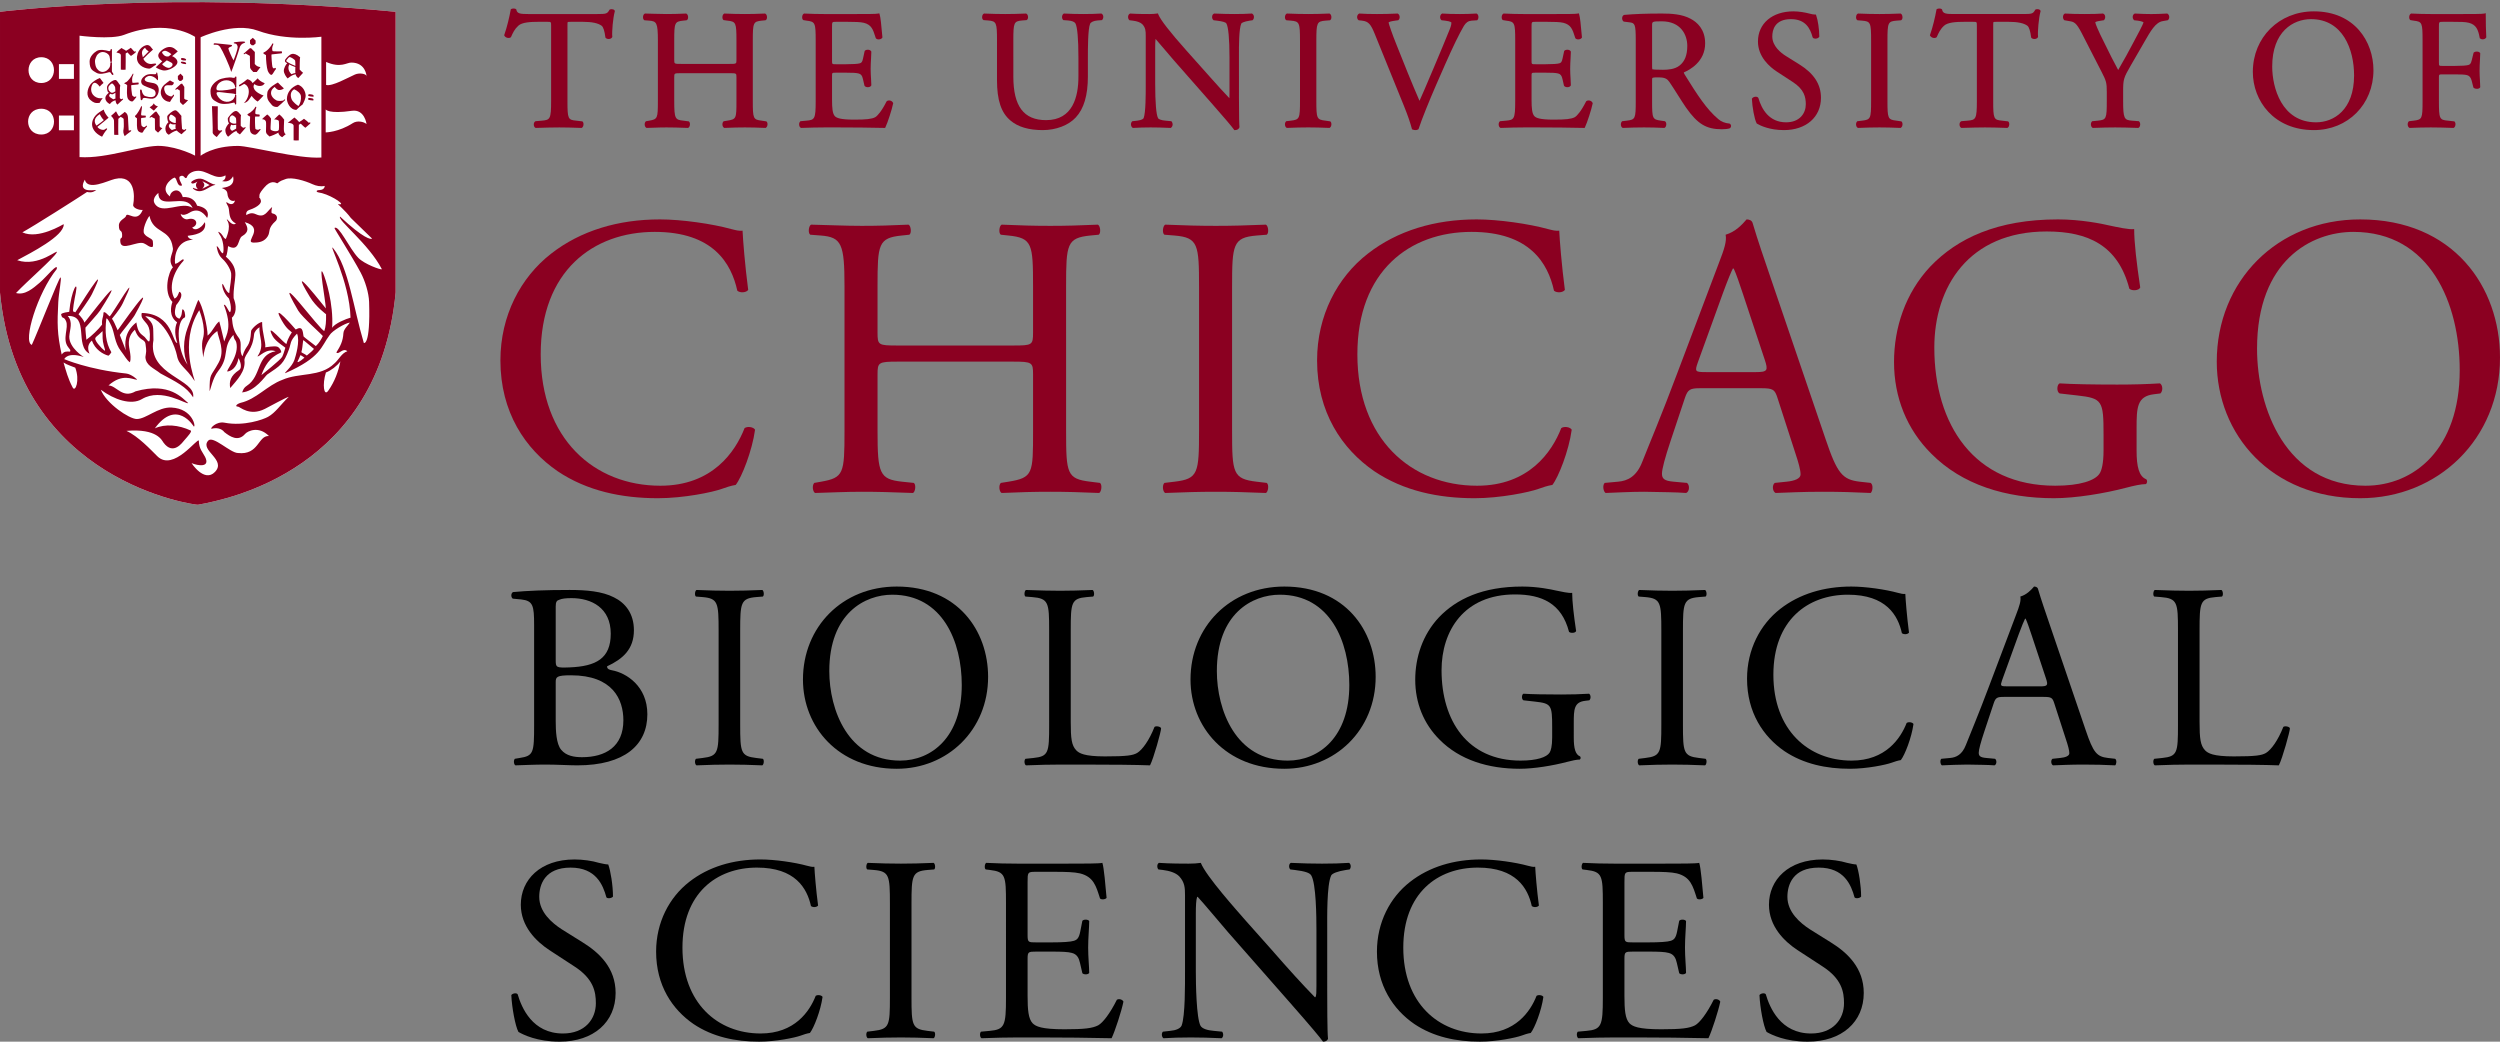 <?xml version="1.0" encoding="utf-8"?>
<!-- Generator: Adobe Illustrator 16.0.0, SVG Export Plug-In . SVG Version: 6.00 Build 0)  -->
<!DOCTYPE svg PUBLIC "-//W3C//DTD SVG 1.1//EN" "http://www.w3.org/Graphics/SVG/1.1/DTD/svg11.dtd">
<svg version="1.1" id="Layer_1" xmlns="http://www.w3.org/2000/svg" xmlns:xlink="http://www.w3.org/1999/xlink" x="0px" y="0px"
	 width="756px" height="315px" viewBox="0 0 756 315" style="enable-background:new 0 0 756 315;" xml:space="preserve">
<rect x="0" y="0" width="756" height="315" fill="#808080" stroke="none"/>
<style type="text/css">
<![CDATA[
	.st0{fill:#8B0021;}
	.st1{clip-path:url(#SVGID_2_);}
	.st2{clip-path:url(#SVGID_4_);fill:#8B0021;}
	.st3{clip-path:url(#SVGID_2_);fill:#FFFFFF;}
]]>
</style>
<path d="M161.516,188.999c0-5.897-0.326-7.329-3.902-7.725l-2.551-0.24c-0.636-0.479-0.556-1.672,0.081-1.991
	c4.3-0.398,9.714-0.638,17.122-0.638c5.016,0,9.797,0.396,13.38,2.23c3.425,1.674,6.048,4.858,6.048,9.954
	c0,5.733-3.34,8.683-8.119,10.911c0,0.796,0.631,1.035,1.509,1.195c4.302,0.796,10.677,4.776,10.677,13.299
	c0,9.238-6.85,15.45-21.187,15.45c-2.308,0-6.211-0.238-9.555-0.238c-3.503,0-6.215,0.157-9.161,0.238
	c-0.479-0.238-0.636-1.516-0.161-1.987l1.436-0.245c4.22-0.636,4.383-1.589,4.383-9.952V188.999 M168.048,199.589
	c0,2.232,0.078,2.389,4.138,2.232c8.123-0.32,12.504-2.711,12.504-10.196c0-7.804-5.816-10.751-11.869-10.751
	c-1.75,0-2.943,0.16-3.659,0.479c-0.799,0.235-1.114,0.636-1.114,2.068V199.589z M168.048,218.067c0,2.864,0.155,6.928,1.668,8.676
	c1.515,1.834,3.902,2.231,6.293,2.231c7.084,0,12.5-3.185,12.5-11.151c0-6.288-3.184-13.614-15.844-13.614
	c-4.302,0-4.617,0.48-4.617,2.073V218.067z"/>
<path d="M217.308,190.748c0-8.438-0.159-9.793-4.86-10.193l-1.99-0.156c-0.479-0.321-0.32-1.754,0.161-1.993
	c3.977,0.16,6.689,0.239,10.028,0.239c3.188,0,5.897-0.079,9.879-0.239c0.475,0.239,0.638,1.672,0.157,1.993l-1.991,0.156
	c-4.695,0.4-4.857,1.755-4.857,10.193v28.35c0,8.447,0.162,9.558,4.857,10.115l1.991,0.245c0.481,0.313,0.318,1.749-0.157,1.987
	c-3.982-0.163-6.691-0.238-9.879-0.238c-3.339,0-6.051,0.075-10.028,0.238c-0.481-0.238-0.64-1.516-0.161-1.987l1.99-0.245
	c4.701-0.558,4.86-1.668,4.86-10.115V190.748"/>
<path d="M242.815,205.483c0-15.931,11.948-28.111,28.352-28.111c18.395,0,27.635,13.296,27.635,27.317
	c0,16.083-12.268,27.789-27.635,27.789C253.491,232.479,242.815,219.819,242.815,205.483 M290.837,207.156
	c0-13.141-5.813-27.316-21.022-27.316c-8.281,0-19.035,5.654-19.035,23.094c0,11.783,5.735,27.075,21.422,27.075
	C281.759,230.009,290.837,222.844,290.837,207.156z"/>
<path d="M317.263,190.59c0-8.361-0.162-9.635-5.174-10.035l-1.992-0.156c-0.481-0.321-0.319-1.754,0.158-1.993
	c4.459,0.16,7.166,0.239,10.349,0.239c3.108,0,5.817-0.079,9.797-0.239c0.483,0.239,0.641,1.672,0.162,1.993l-1.908,0.156
	c-4.707,0.4-4.863,1.674-4.863,10.035v27.712c0,5.021,0.236,7.09,1.674,8.604c0.875,0.878,2.387,1.828,8.683,1.828
	c6.768,0,8.434-0.318,9.709-1.034c1.598-0.957,3.666-3.822,5.262-7.881c0.475-0.401,1.992-0.081,1.992,0.476
	c0,0.877-2.23,8.999-3.349,11.15c-4.061-0.163-11.625-0.238-19.828-0.238h-7.331c-3.341,0-5.89,0.075-10.349,0.238
	c-0.477-0.238-0.639-1.516-0.158-1.987l2.388-0.245c4.616-0.479,4.778-1.589,4.778-9.952V190.59"/>
<path d="M360.011,205.483c0-15.931,11.943-28.111,28.352-28.111c18.4,0,27.637,13.296,27.637,27.317
	c0,16.083-12.264,27.789-27.637,27.789C370.681,232.479,360.011,219.819,360.011,205.483 M408.032,207.156
	c0-13.141-5.812-27.316-21.023-27.316c-8.283,0-19.031,5.654-19.031,23.094c0,11.783,5.73,27.075,21.421,27.075
	C398.954,230.009,408.032,222.844,408.032,207.156z"/>
<path d="M475.909,223.084c0,3.186,0.475,5.098,1.906,5.65c0.238,0.24,0.238,0.724-0.078,0.958c-0.957,0-2.393,0.316-3.904,0.716
	c-4.221,1.116-9.953,2.07-14.254,2.07c-9.477,0-18.156-2.627-24.287-8.842c-4.781-4.773-7.326-11.067-7.326-18.076
	c0-6.77,2.227-13.616,7.162-18.876c5.338-5.571,13.225-9.312,25.246-9.312c4.541,0,8.76,0.876,10.115,1.193
	c1.514,0.319,3.984,0.875,4.939,0.715c0,2.631,0.48,6.771,1.191,11.552c-0.236,0.635-1.672,0.714-2.146,0.238
	c-2.232-8.603-8.205-11.312-16.327-11.312c-15.45,0-22.22,10.99-22.22,22.938c0,15.289,7.883,27.312,23.893,27.312
	c4.934,0,7.883-1.034,8.762-2.385c0.396-0.558,0.795-1.994,0.795-4.54v-3.187c0-6.691-0.242-7.172-5.176-7.727l-3.506-0.395
	c-0.635-0.319-0.559-1.755,0-1.993c2.309,0.159,6.691,0.238,11.387,0.238c3.106,0,5.815-0.079,8.445-0.238
	c0.555,0.318,0.633,1.513,0.077,1.993l-1.272,0.156c-3.348,0.401-3.422,2.626-3.422,6.691V223.084"/>
<path d="M502.388,190.748c0-8.438-0.162-9.793-4.861-10.193l-1.984-0.156c-0.482-0.321-0.318-1.754,0.158-1.993
	c3.982,0.16,6.688,0.239,10.033,0.239c3.188,0,5.893-0.079,9.878-0.239c0.475,0.239,0.638,1.672,0.157,1.993l-1.992,0.156
	c-4.694,0.4-4.855,1.755-4.855,10.193v28.35c0,8.447,0.161,9.558,4.855,10.115l1.992,0.245c0.48,0.313,0.317,1.749-0.157,1.987
	c-3.985-0.163-6.69-0.238-9.878-0.238c-3.346,0-6.051,0.075-10.033,0.238c-0.477-0.238-0.641-1.516-0.158-1.987l1.984-0.245
	c4.699-0.558,4.861-1.668,4.861-10.115V190.748"/>
<path d="M538.339,184.137c5.812-4.535,13.221-6.765,21.502-6.765c4.302,0,10.349,0.876,14.097,1.908
	c0.953,0.243,1.516,0.399,2.231,0.321c0.08,1.83,0.478,6.849,1.113,11.703c-0.398,0.562-1.59,0.64-2.154,0.162
	c-1.19-5.416-4.771-11.627-16.318-11.627c-12.183,0-22.541,7.724-22.541,24.209c0,16.724,10.594,25.96,23.656,25.96
	c10.265,0,14.808-6.686,16.643-11.385c0.553-0.397,1.749-0.241,2.067,0.314c-0.56,4.146-2.628,9.399-3.822,10.913
	c-0.957,0.157-1.906,0.478-2.789,0.795c-1.75,0.636-7.481,1.832-12.582,1.832c-7.161,0-14.015-1.433-19.83-5.331
	c-6.369-4.383-11.307-11.632-11.307-21.902C528.305,196.405,532.29,188.838,538.339,184.137"/>
<path d="M621.225,212.726c-0.554-1.749-0.876-1.984-3.265-1.984h-12.022c-1.99,0-2.472,0.235-3.032,1.907l-2.782,8.361
	c-1.195,3.586-1.753,5.733-1.753,6.614c0,0.953,0.397,1.432,2.313,1.589l2.62,0.245c0.558,0.394,0.558,1.669-0.154,1.987
	c-2.074-0.163-4.54-0.163-8.279-0.238c-2.632,0-5.5,0.157-7.651,0.238c-0.48-0.318-0.634-1.594-0.158-1.987l2.627-0.245
	c1.912-0.157,3.666-1.031,4.782-3.902c1.43-3.661,3.664-8.84,7.009-17.757l8.123-21.503c1.108-2.867,1.59-4.381,1.352-5.652
	c1.913-0.559,3.267-1.993,4.136-3.026c0.481,0,1.038,0.161,1.197,0.716c1.032,3.501,2.311,7.167,3.505,10.668l10.909,32.017
	c2.312,6.852,3.349,8.046,6.774,8.44l2.147,0.245c0.558,0.394,0.396,1.669,0,1.987c-3.265-0.163-6.053-0.238-9.639-0.238
	c-3.817,0-6.846,0.157-9.155,0.238c-0.638-0.318-0.72-1.594-0.157-1.987l2.305-0.245c1.676-0.157,2.788-0.636,2.788-1.429
	c0-0.878-0.397-2.313-1.032-4.226L621.225,212.726 M605.455,205.642c-0.635,1.831-0.559,1.912,1.673,1.912h9.801
	c2.306,0,2.465-0.318,1.749-2.47l-4.301-12.98c-0.642-1.913-1.355-4.062-1.83-5.018h-0.163c-0.235,0.399-1.035,2.311-1.912,4.696
	L605.455,205.642z"/>
<path d="M658.619,190.59c0-8.361-0.159-9.635-5.177-10.035l-1.988-0.156c-0.48-0.321-0.324-1.754,0.158-1.993
	c4.459,0.16,7.167,0.239,10.346,0.239c3.107,0,5.813-0.079,9.803-0.239c0.478,0.239,0.631,1.672,0.158,1.993l-1.912,0.156
	c-4.701,0.4-4.858,1.674-4.858,10.035v27.712c0,5.021,0.237,7.09,1.674,8.604c0.876,0.878,2.387,1.828,8.674,1.828
	c6.775,0,8.445-0.318,9.721-1.034c1.594-0.957,3.663-3.822,5.255-7.881c0.482-0.401,1.993-0.081,1.993,0.476
	c0,0.877-2.234,8.999-3.343,11.15c-4.063-0.163-11.631-0.238-19.831-0.238h-7.333c-3.339,0-5.887,0.075-10.346,0.238
	c-0.482-0.238-0.639-1.516-0.158-1.987l2.381-0.245c4.625-0.479,4.784-1.589,4.784-9.952V190.59"/>
<path d="M169.198,315c-6.688,0-10.914-2.068-12.422-2.945c-0.955-1.75-1.992-7.406-2.154-11.146
	c0.398-0.562,1.592-0.725,1.918-0.243c1.189,4.062,4.457,11.862,13.694,11.862c6.689,0,9.954-4.375,9.954-9.155
	c0-3.501-0.72-7.408-6.529-11.15l-7.568-4.938c-3.979-2.627-8.6-7.163-8.6-13.696c0-7.56,5.895-13.69,16.243-13.69
	c2.472,0,5.338,0.394,7.412,1.033c1.033,0.235,2.15,0.48,2.785,0.48c0.716,1.912,1.431,6.372,1.431,9.711
	c-0.316,0.479-1.593,0.717-1.988,0.238c-1.037-3.816-3.186-8.996-10.832-8.996c-7.803,0-9.478,5.18-9.478,8.84
	c0,4.617,3.826,7.882,6.774,9.792l6.368,3.982c5.016,3.106,9.953,7.728,9.953,15.29C186.159,309.03,179.554,315,169.198,315"/>
<path d="M208.444,266.665c5.814-4.545,13.223-6.768,21.502-6.768c4.299,0,10.354,0.87,14.096,1.905
	c0.957,0.244,1.51,0.401,2.229,0.317c0.082,1.836,0.478,6.851,1.115,11.707c-0.399,0.563-1.592,0.636-2.151,0.16
	c-1.193-5.41-4.775-11.623-16.328-11.623c-12.181,0-22.533,7.723-22.533,24.211c0,16.718,10.59,25.953,23.648,25.953
	c10.278,0,14.815-6.687,16.645-11.381c0.562-0.401,1.754-0.238,2.076,0.312c-0.558,4.144-2.633,9.404-3.822,10.912
	c-0.957,0.156-1.916,0.478-2.793,0.798c-1.752,0.637-7.486,1.83-12.577,1.83c-7.173,0-14.019-1.431-19.831-5.334
	c-6.373-4.382-11.31-11.628-11.31-21.9C198.41,278.924,202.392,271.36,208.444,266.665"/>
<path d="M269.11,273.266c0-8.433-0.162-9.787-4.857-10.187l-1.99-0.157c-0.479-0.32-0.319-1.756,0.156-1.991
	c3.982,0.16,6.691,0.235,10.035,0.235c3.184,0,5.893-0.075,9.873-0.235c0.483,0.235,0.639,1.671,0.162,1.991l-1.992,0.157
	c-4.697,0.399-4.859,1.754-4.859,10.187v28.358c0,8.44,0.162,9.556,4.859,10.111l1.992,0.24c0.477,0.317,0.321,1.749-0.162,1.987
	c-3.98-0.156-6.689-0.238-9.873-0.238c-3.344,0-6.053,0.082-10.035,0.238c-0.475-0.238-0.635-1.51-0.156-1.987l1.99-0.24
	c4.695-0.556,4.857-1.671,4.857-10.111V273.266"/>
<path d="M304.212,273.115c0-8.282-0.16-9.479-4.856-10.036l-1.273-0.157c-0.479-0.32-0.32-1.756,0.156-1.991
	c3.422,0.16,6.131,0.235,9.399,0.235h14.97c5.094,0,9.795,0,10.748-0.235c0.483,1.353,0.959,7.087,1.276,10.586
	c-0.317,0.48-1.592,0.641-1.99,0.163c-1.196-3.746-1.911-6.528-6.051-7.565c-1.67-0.397-4.221-0.478-7.721-0.478h-5.738
	c-2.389,0-2.389,0.159-2.389,3.185v15.927c0,2.23,0.238,2.23,2.625,2.23h4.621c3.344,0,5.812-0.159,6.774-0.479
	c0.951-0.316,1.508-0.795,1.904-2.786l0.639-3.263c0.396-0.479,1.754-0.479,2.072,0.078c0,1.91-0.318,5.015-0.318,8.047
	c0,2.86,0.318,5.892,0.318,7.638c-0.318,0.56-1.676,0.56-2.072,0.082l-0.715-3.103c-0.32-1.437-0.877-2.634-2.469-3.028
	c-1.113-0.323-3.025-0.398-6.133-0.398h-4.621c-2.387,0-2.625,0.075-2.625,2.152v11.229c0,4.219,0.238,6.924,1.512,8.28
	c0.957,0.955,2.627,1.827,9.635,1.827c6.131,0,8.447-0.312,10.191-1.19c1.438-0.797,3.588-3.583,5.654-7.727
	c0.561-0.397,1.68-0.158,1.993,0.559c-0.551,2.785-2.547,8.923-3.581,11.066c-7.168-0.156-14.257-0.238-21.341-0.238h-7.168
	c-3.426,0-6.135,0.082-10.832,0.238c-0.481-0.238-0.637-1.51-0.159-1.987l2.625-0.24c4.541-0.399,4.94-1.591,4.94-9.955V273.115"/>
<path d="M401.353,300.185c0,2.393,0,11.87,0.238,13.941c-0.16,0.477-0.633,0.874-1.51,0.874c-0.959-1.353-3.269-4.136-10.199-12.026
	l-18.475-21.021c-2.154-2.471-7.56-8.999-9.238-10.748h-0.156c-0.319,0.953-0.395,2.783-0.395,5.171v17.365
	c0,3.743,0.153,14.093,1.43,16.483c0.558,0.874,2.07,1.352,4.062,1.512l2.469,0.24c0.477,0.637,0.395,1.594-0.16,1.987
	c-3.586-0.156-6.371-0.238-9.316-0.238c-3.346,0-5.497,0.082-8.284,0.238c-0.558-0.394-0.638-1.51-0.158-1.987l2.152-0.24
	c1.829-0.16,3.102-0.719,3.5-1.591c1.114-2.869,1.034-12.587,1.034-16.404v-23.022c0-2.225-0.076-3.896-1.754-5.724
	c-1.108-1.119-3.022-1.671-4.932-1.915l-1.353-0.157c-0.481-0.479-0.481-1.672,0.156-1.991c3.349,0.235,7.57,0.235,9.002,0.235
	c1.273,0,2.627-0.075,3.66-0.235c1.594,4.063,11.07,14.572,13.619,17.52l7.723,8.679c5.414,6.209,9.4,10.592,13.139,14.415h0.162
	c0.32-0.396,0.32-1.672,0.32-3.346v-17.043c0-3.742-0.084-14.092-1.598-16.481c-0.475-0.718-1.748-1.195-4.939-1.595l-1.35-0.157
	c-0.559-0.479-0.475-1.756,0.162-1.991c3.662,0.16,6.364,0.235,9.396,0.235c3.427,0,5.494-0.075,8.199-0.235
	c0.637,0.396,0.637,1.512,0.16,1.991l-1.113,0.157c-2.545,0.399-4.145,1.035-4.461,1.673c-1.35,2.868-1.193,12.739-1.193,16.403
	V300.185"/>
<path d="M426.419,266.665c5.82-4.545,13.221-6.768,21.498-6.768c4.305,0,10.357,0.87,14.1,1.905c0.955,0.244,1.516,0.401,2.23,0.317
	c0.084,1.836,0.479,6.851,1.115,11.707c-0.4,0.563-1.591,0.636-2.154,0.16c-1.191-5.41-4.771-11.623-16.318-11.623
	c-12.186,0-22.537,7.723-22.537,24.211c0,16.718,10.588,25.953,23.65,25.953c10.271,0,14.812-6.687,16.645-11.381
	c0.553-0.401,1.75-0.238,2.07,0.312c-0.559,4.144-2.625,9.404-3.821,10.912c-0.959,0.156-1.918,0.478-2.786,0.798
	c-1.757,0.637-7.49,1.83-12.586,1.83c-7.168,0-14.012-1.431-19.828-5.334c-6.369-4.382-11.311-11.628-11.311-21.9
	C416.386,278.924,420.368,271.36,426.419,266.665"/>
<path d="M484.7,273.115c0-8.282-0.162-9.479-4.859-10.036l-1.278-0.157c-0.474-0.32-0.313-1.756,0.163-1.991
	c3.428,0.16,6.131,0.235,9.398,0.235h14.969c5.095,0,9.793,0,10.749-0.235c0.481,1.353,0.956,7.087,1.271,10.586
	c-0.315,0.48-1.589,0.641-1.983,0.163c-1.198-3.746-1.913-6.528-6.055-7.565c-1.673-0.397-4.219-0.478-7.727-0.478h-5.73
	c-2.387,0-2.387,0.159-2.387,3.185v15.927c0,2.23,0.234,2.23,2.621,2.23h4.619c3.344,0,5.818-0.159,6.773-0.479
	c0.951-0.316,1.512-0.795,1.909-2.786l0.641-3.263c0.393-0.479,1.745-0.479,2.065,0.078c0,1.91-0.32,5.015-0.32,8.047
	c0,2.86,0.32,5.892,0.32,7.638c-0.32,0.56-1.673,0.56-2.065,0.082l-0.72-3.103c-0.318-1.437-0.879-2.634-2.472-3.028
	c-1.116-0.323-3.024-0.398-6.132-0.398h-4.619c-2.387,0-2.621,0.075-2.621,2.152v11.229c0,4.219,0.234,6.924,1.508,8.28
	c0.957,0.955,2.627,1.827,9.633,1.827c6.134,0,8.446-0.312,10.197-1.19c1.438-0.797,3.583-3.583,5.652-7.727
	c0.558-0.397,1.675-0.158,1.992,0.559c-0.556,2.785-2.549,8.923-3.582,11.066c-7.166-0.156-14.26-0.238-21.344-0.238h-7.164
	c-3.424,0-6.137,0.082-10.834,0.238c-0.473-0.238-0.639-1.51-0.158-1.987l2.625-0.24c4.543-0.399,4.943-1.591,4.943-9.955V273.115"
	/>
<g>
	<defs>
		<rect id="SVGID_1_" y="0.645" width="755.999" height="314.355"/>
	</defs>
	<clipPath id="SVGID_2_">
		<use xlink:href="#SVGID_1_"  style="overflow:visible;"/>
	</clipPath>
	<path class="st1" d="M546.638,315c-6.686,0-10.909-2.068-12.42-2.945c-0.959-1.75-2-7.406-2.153-11.146
		c0.398-0.562,1.597-0.725,1.909-0.243c1.198,4.062,4.462,11.862,13.701,11.862c6.691,0,9.955-4.375,9.955-9.155
		c0-3.501-0.719-7.408-6.531-11.15l-7.566-4.938c-3.984-2.627-8.6-7.163-8.6-13.696c0-7.56,5.891-13.69,16.244-13.69
		c2.47,0,5.338,0.394,7.409,1.033c1.036,0.235,2.152,0.48,2.782,0.48c0.72,1.912,1.432,6.372,1.432,9.711
		c-0.315,0.479-1.591,0.717-1.989,0.238c-1.034-3.816-3.181-8.996-10.821-8.996c-7.809,0-9.479,5.18-9.479,8.84
		c0,4.617,3.822,7.882,6.764,9.792l6.373,3.982c5.014,3.106,9.952,7.728,9.952,15.29C563.599,309.03,556.988,315,546.638,315"/>
	<path class="st3" d="M119.642,88.434l-0.004-84.867c-68.178-6.574-119.637,0-119.637,0s-0.002,84.861,0,84.881
		c5.433,57.529,59.314,64.287,59.826,64.193C69.45,150.907,114.624,141.823,119.642,88.434"/>
</g>
<path class="st0" d="M751.806,11.362l0.048-0.094l-0.007-0.104c-0.1-1.837-0.156-4.208-0.156-6.679V3.997l-0.477,0.107
	c-0.615,0.141-3.742,0.141-6.764,0.141h-9.344c-1.912,0-3.611-0.043-5.867-0.149l-0.1-0.006l-0.09,0.045
	c-0.42,0.205-0.49,0.801-0.502,0.979c-0.029,0.445,0.102,0.797,0.357,0.965l0.977,0.163c2.578,0.31,2.703,0.59,2.703,6.012V30.53
	c0,5.368-0.125,5.646-2.701,5.958l-1.402,0.167l-0.096,0.093c-0.289,0.288-0.334,0.76-0.279,1.106
	c0.061,0.377,0.234,0.664,0.477,0.787l0.092,0.046l0.102-0.005c2.377-0.098,4.09-0.15,6.33-0.15c2.049,0,3.809,0.054,6.74,0.15
	l0.098,0.004l0.09-0.045c0.332-0.166,0.475-0.617,0.498-0.986c0.025-0.44-0.104-0.787-0.359-0.953l-1.904-0.215
	c-2.588-0.22-2.742-0.554-2.742-5.957v-7.06c0-0.98,0-0.98,1.286-0.98h3.454c1.781,0,3.109,0.04,3.789,0.235
	c0.713,0.227,1.098,0.693,1.367,1.652l0.535,2.104l0.094,0.08c0.502,0.432,1.578,0.407,1.9-0.081l0.066-0.099v-0.117
	c0-0.527-0.04-1.205-0.086-1.959c-0.055-0.92-0.115-1.964-0.115-2.967c0-1.028,0.061-2.115,0.115-3.074
	c0.046-0.79,0.086-1.503,0.086-2.053v-0.117l-0.066-0.097c-0.24-0.364-0.756-0.403-0.965-0.403c-0.422,0-0.789,0.137-0.982,0.367
	l-0.535,2.194c-0.285,1.23-0.627,1.353-1.014,1.492c-0.535,0.18-2.103,0.287-4.189,0.287h-3.454c-1.286,0-1.286,0-1.286-0.98V8.241
	c0-1.641,0-1.641,1.137-1.641h3.096c2.098,0,3.754,0,4.824,0.293c2.178,0.566,2.828,2.023,3.268,4.514l0.025,0.136l0.105,0.091
	c0.195,0.169,0.467,0.261,0.768,0.261C751.14,11.895,751.618,11.731,751.806,11.362"/>
<path class="st0" d="M717.731,21.235c0-8.573-5.635-17.801-18.008-17.801c-10.527,0-18.465,7.872-18.465,18.312
	c0,8.745,6.342,17.597,18.465,17.597C709.989,39.343,717.731,31.558,717.731,21.235 M711.874,22.811
	c0,10.466-6.189,14.179-11.488,14.179c-10.475,0-13.271-10.605-13.271-16.87c0-10.579,6.328-14.332,11.748-14.332
	C708.466,5.788,711.874,14.958,711.874,22.811z"/>
<path class="st0" d="M670.349,109.356c0,21.93,16.324,41.303,43.373,41.303c23.516,0,42.277-17.91,42.277-42.522
	c0-21.441-14.135-41.789-42.277-41.789C688.624,66.348,670.349,84.989,670.349,109.356 M682.532,105.458
	c0-26.682,16.446-35.335,29.119-35.335c23.27,0,32.164,21.688,32.164,41.793c0,24-13.889,34.967-28.51,34.967
	C691.304,146.883,682.532,123.489,682.532,105.458z"/>
<path class="st0" d="M655.612,6.049c0.258-0.226,0.396-0.592,0.366-0.98c-0.028-0.389-0.222-0.731-0.517-0.914l-0.105-0.067
	l-0.123,0.008c-3.611,0.209-5.738,0.209-9.553,0l-0.104-0.006l-0.094,0.047c-0.283,0.142-0.479,0.428-0.535,0.783
	c-0.066,0.411,0.061,0.834,0.332,1.109l0.098,0.098l1.045,0.115c0.986,0.123,1.599,0.364,1.779,0.497
	c-0.16,0.726-1.936,4.021-3.015,6.019l-0.231,0.432c-1.223,2.365-2.633,4.912-4.418,7.973c-1.338-2.416-2.642-5.075-3.906-7.651
	c-0.498-1.012-0.992-2.019-1.488-3.008c-0.365-0.735-1.514-3.33-1.533-3.734c0-0.102,0.234-0.305,1.803-0.529l0.787-0.12
	l0.092-0.093c0.275-0.277,0.393-0.777,0.285-1.215c-0.082-0.348-0.301-0.602-0.599-0.699l-0.073-0.024l-0.076,0.006
	c-1.246,0.099-3.062,0.149-5.402,0.149c-2.35,0-4.211-0.047-5.861-0.149l-0.115-0.008l-0.104,0.059
	c-0.248,0.142-0.418,0.408-0.477,0.75c-0.068,0.406,0.037,0.832,0.276,1.111l0.091,0.106l1.559,0.277
	c1.346,0.227,2.02,0.34,3.729,3.65l5.988,11.68c1.434,2.764,1.582,3.336,1.582,6.117v2.588c0,5.51-0.125,5.793-2.693,6.061
	l-1.714,0.165l-0.099,0.1c-0.289,0.289-0.33,0.764-0.273,1.112c0.062,0.373,0.236,0.656,0.48,0.777l0.088,0.045l0.1-0.004
	c2.734-0.1,4.514-0.15,6.635-0.15c2.061,0,3.879,0.056,6.893,0.15l0.098,0.004l0.088-0.045c0.244-0.121,0.42-0.407,0.48-0.783
	c0.057-0.348,0.011-0.82-0.28-1.11l-0.101-0.099l-2.07-0.162c-2.35-0.178-2.686-0.565-2.686-6.061v-2.641
	c0-3.804,0.106-4.179,2.332-8.027l3.199-5.534c0.291-0.499,0.568-0.983,0.834-1.45c1.996-3.488,3.439-6.01,5.596-6.384l1.529-0.27
	L655.612,6.049"/>
<path class="st0" d="M637.821,68.176c-2.074-0.488-8.531-1.828-15.477-1.828c-18.398,0-30.459,5.725-38.621,14.254
	c-7.555,8.041-10.969,18.52-10.969,28.877c0,10.721,3.902,20.346,11.211,27.656c9.381,9.504,22.662,13.526,37.16,13.526
	c6.58,0,15.353-1.463,21.812-3.168c2.313-0.61,4.509-1.098,5.966-1.098c0.49-0.365,0.49-1.098,0.125-1.461
	c-2.191-0.853-2.925-3.777-2.925-8.65v-6.825c0-6.212,0.125-9.625,5.239-10.234l1.951-0.244c0.853-0.731,0.728-2.557-0.121-3.045
	c-4.021,0.242-8.166,0.363-12.916,0.363c-7.189,0-13.891-0.121-17.424-0.363c-0.854,0.363-0.975,2.559,0,3.045l5.361,0.611
	c7.553,0.852,7.918,1.584,7.918,11.817v4.875c0,3.896-0.607,6.091-1.216,6.943c-1.343,2.07-5.849,3.656-13.405,3.656
	c-24.49,0-36.554-18.4-36.554-41.791c0-18.275,10.362-35.09,33.997-35.09c12.428,0,21.564,4.143,24.977,17.301
	c0.732,0.731,2.926,0.611,3.291-0.365c-1.099-7.311-1.83-13.647-1.83-17.666C643.911,69.516,640.134,68.663,637.821,68.176"/>
<path class="st0" d="M617.05,3.467l0.037-0.14l-0.062-0.132c-0.188-0.378-0.712-0.42-0.932-0.42c-0.127,0-0.312,0.014-0.477,0.079
	l-0.127,0.051l-0.068,0.117c-0.652,1.132-0.922,1.223-3.623,1.223h-20.985c-2.272,0-3.291-0.118-3.503-1.254l-0.021-0.119
	L587.2,2.786c-0.141-0.141-0.369-0.209-0.699-0.209c-0.121,0-0.533,0.011-0.758,0.16l-0.14,0.094l-0.028,0.164
	c-0.355,2.029-1.107,5.242-1.912,7.502l-0.057,0.158l0.074,0.148c0.309,0.611,1.348,0.91,1.904,0.491l0.082-0.061l0.043-0.094
	c0.516-1.176,1.004-2.287,2.187-3.373c1.122-1.027,3.655-1.166,5.985-1.166h2.793c1.131,0,1.131,0,1.131,1.232V30.53
	c0,5.5-0.316,5.74-2.791,5.957l-1.827,0.151l-0.171,0.056c-0.305,0.187-0.475,0.566-0.454,1.017
	c0.017,0.342,0.151,0.766,0.485,0.931l0.088,0.044l0.098-0.004c3.105-0.094,4.98-0.15,7.043-0.15c1.984,0,3.62,0.048,6.635,0.15
	l0.098,0.004l0.09-0.043c0.418-0.207,0.488-0.803,0.5-0.98c0.027-0.442-0.102-0.792-0.354-0.961l-1.808-0.215
	c-2.538-0.219-2.688-0.553-2.688-5.957V7.77c-0.002-0.516-0.002-1.002,0.082-1.084c0.086-0.086,0.637-0.086,1.002-0.086h3.602
	c2.721,0,4.572,0.39,5.658,1.193c0.479,0.352,0.895,1.637,1.113,3.439l0.012,0.112l0.072,0.088c0.188,0.227,0.531,0.363,0.922,0.363
	c0.482,0,0.885-0.207,1.051-0.539l0.05-0.101l-0.013-0.112C616.153,9.586,616.503,5.499,617.05,3.467"/>
<path class="st0" d="M570.767,30.426V12.354c0-5.549,0.152-5.891,2.732-6.109l1.375-0.11l0.084-0.056
	c0.254-0.17,0.383-0.521,0.354-0.963c-0.013-0.178-0.084-0.775-0.5-0.981l-0.087-0.044l-0.1,0.005
	c-2.402,0.094-4.199,0.149-6.281,0.149c-2.178,0-3.924-0.053-6.383-0.149l-0.1-0.005l-0.091,0.045
	c-0.413,0.208-0.483,0.806-0.495,0.984c-0.027,0.441,0.102,0.791,0.354,0.959l0.084,0.056l1.369,0.108
	c2.588,0.22,2.74,0.562,2.74,6.111v18.072c0,5.466-0.129,5.75-2.754,6.062l-1.404,0.167l-0.094,0.095
	c-0.289,0.289-0.332,0.762-0.277,1.109c0.06,0.375,0.234,0.661,0.478,0.782l0.091,0.045l0.1-0.004c2.584-0.1,4.281-0.15,6.383-0.15
	c2.018,0,3.697,0.05,6.281,0.15l0.1,0.004l0.087-0.045c0.419-0.207,0.489-0.805,0.5-0.982c0.026-0.441-0.103-0.789-0.354-0.957
	l-1.443-0.214C570.894,36.176,570.767,35.892,570.767,30.426"/>
<path class="st0" d="M562.401,145.665c-5.24-0.612-6.822-2.438-10.357-12.916l-16.69-48.979c-1.827-5.359-3.776-10.965-5.362-16.326
	c-0.244-0.852-1.095-1.096-1.826-1.096c-1.342,1.584-3.41,3.775-6.336,4.631c0.367,1.949-0.365,4.262-2.072,8.646l-12.426,32.899
	c-5.117,13.646-8.529,21.566-10.725,27.17c-1.703,4.387-4.383,5.728-7.307,5.971l-4.021,0.365c-0.73,0.607-0.486,2.558,0.246,3.047
	c3.288-0.123,7.672-0.366,11.693-0.366c5.727,0.122,9.506,0.122,12.674,0.366c1.094-0.489,1.094-2.44,0.242-3.047l-4.021-0.365
	c-2.925-0.243-3.535-0.975-3.535-2.438c0-1.34,0.855-4.629,2.682-10.113l4.264-12.791c0.855-2.561,1.584-2.926,4.631-2.926h18.396
	c3.654,0,4.145,0.365,4.998,3.045l5.359,16.57c0.977,2.926,1.584,5.117,1.584,6.457c0,1.221-1.705,1.953-4.263,2.196l-3.534,0.365
	c-0.855,0.607-0.732,2.558,0.243,3.047c3.534-0.123,8.161-0.366,14.011-0.366c5.482,0,9.748,0.122,14.742,0.366
	c0.607-0.489,0.852-2.44,0-3.047L562.401,145.665 M530.968,112.524h-14.986c-3.412,0-3.533-0.123-2.559-2.924l7.676-21.199
	c1.339-3.654,2.557-6.58,2.923-7.192h0.245c0.732,1.463,1.826,4.756,2.799,7.678l6.581,19.86
	C534.745,112.038,534.501,112.524,530.968,112.524z"/>
<path class="st0" d="M535.94,11.035c0-1.96,0.734-5.247,5.652-5.247c4.477,0,5.842,2.912,6.529,5.449l0.076,0.146
	c0.162,0.198,0.436,0.307,0.768,0.307c0.383,0,0.898-0.154,1.123-0.494l0.064-0.098v-0.116c0-2.075-0.428-4.974-0.934-6.331
	l-0.096-0.254h-0.271c-0.358,0-1.034-0.09-1.681-0.289c-1.213-0.326-3.115-0.674-4.819-0.674c-6.427,0-10.745,3.666-10.745,9.121
	c0,4.637,3.543,7.666,5.656,9.059l4.824,3.152c3.506,2.254,3.988,4.59,3.988,6.779c0,2.71-1.842,5.446-5.957,5.446
	c-5.139,0-7.381-3.962-8.359-7.286l-0.049-0.107c-0.152-0.226-0.428-0.351-0.774-0.351c-0.337,0-0.823,0.13-1.084,0.496
	l-0.077,0.109l0.004,0.133c0.098,2.295,0.75,6.053,1.418,7.277l0.051,0.097l0.096,0.055c0.994,0.581,3.777,1.929,8.115,1.929
	c6.701,0,11.203-3.93,11.203-9.782c0-4.059-2.135-7.356-6.527-10.075l-4.064-2.54C538.528,15.989,535.94,13.948,535.94,11.035"/>
<path class="st0" d="M523.151,38.754c0.234-0.185,0.354-0.486,0.309-0.785c-0.041-0.277-0.213-0.5-0.459-0.596l-0.113-0.025
	c-1.211-0.088-2.434-0.584-3.279-1.332c-3.496-2.932-6.277-7.213-10.123-13.412c-0.266-0.428-0.305-0.624-0.298-0.707
	c1.687-0.705,6.45-3.192,6.45-8.783c0-4.252-2.406-6.401-4.422-7.451c-2.545-1.381-5.807-1.569-8.662-1.569
	c-4.648,0-8.256,0.13-11.354,0.406l-0.141,0.041c-0.295,0.147-0.49,0.475-0.523,0.873c-0.035,0.438,0.127,0.855,0.416,1.063
	l0.08,0.061l1.727,0.212c1.654,0.202,1.893,0.559,1.893,5.55v18.23c0,5.367-0.125,5.646-2.701,5.957l-1.422,0.17l-0.1,0.115
	c-0.287,0.334-0.314,0.818-0.246,1.16c0.068,0.342,0.236,0.594,0.473,0.711l0.088,0.043l0.1-0.004c2.258-0.093,4.104-0.15,6.33-0.15
	c2.099,0,3.861,0.057,6.025,0.15l0.102,0.005l0.09-0.046c0.373-0.186,0.464-0.672,0.488-0.873c0.051-0.449-0.065-0.838-0.315-1.043
	l-0.084-0.069l-1.175-0.167c-2.609-0.364-2.711-0.586-2.711-5.959v-6.4c0-0.725,0-0.725,1.996-0.725
	c1.949,0,2.611,0.468,3.285,1.455c0.772,1.121,1.668,2.541,2.537,3.916c0.908,1.436,1.766,2.793,2.441,3.752
	c3.486,4.967,6.117,6.56,10.826,6.56c0.98,0,1.838-0.097,2.354-0.269L523.151,38.754 M507.851,19.862
	c-1.449,1.099-3.428,1.24-4.99,1.24c-2.293,0-2.998-0.086-3.209-0.15c-0.059-0.21-0.059-0.809-0.059-1.39V7.682
	c0-1.141,0-1.234,2.91-1.234c5.709,0,7.732,4.002,7.732,7.429C510.235,16.69,509.478,18.593,507.851,19.862z"/>
<path class="st0" d="M481.614,31.315l0.025-0.123l-0.053-0.113c-0.219-0.489-0.758-0.707-1.193-0.707
	c-0.252,0-0.479,0.066-0.656,0.194l-0.121,0.143c-1.457,2.907-2.768,4.379-3.432,4.748c-1.092,0.545-2.627,0.721-6.324,0.721
	c-4.23,0-5.318-0.506-5.855-1.044c-0.721-0.764-0.863-2.417-0.863-5.012v-7.158c0-0.982,0-0.982,1.287-0.982h2.945
	c1.773,0,3.1,0.04,3.813,0.242c0.706,0.177,1.067,0.636,1.291,1.64l0.454,1.976l0.078,0.162c0.191,0.23,0.547,0.368,0.953,0.368
	c0.465,0,0.842-0.176,1.008-0.469l0.053-0.09v-0.105c0-0.496-0.039-1.151-0.084-1.885c-0.057-0.926-0.119-1.975-0.119-2.99
	c0-1.063,0.062-2.149,0.116-3.108c0.048-0.775,0.087-1.473,0.087-2.018v-0.103l-0.051-0.09c-0.168-0.296-0.547-0.473-1.012-0.473
	c-0.404,0-0.76,0.137-0.951,0.367l-0.488,2.255c-0.229,1.16-0.514,1.333-0.957,1.48c-0.543,0.182-2.072,0.285-4.191,0.285h-2.945
	c-1.287,0-1.287,0-1.287-1.033V8.241c0-1.641,0-1.641,1.137-1.641h3.654c2.154,0,3.801,0.05,4.832,0.295
	c2.312,0.578,2.777,2.043,3.482,4.258l0.096,0.304l0.072,0.129c0.172,0.211,0.465,0.327,0.826,0.327c0.35,0,0.84-0.121,1.064-0.457
	l0.078-0.116l-0.068-0.746c-0.262-2.957-0.503-5.469-0.777-6.24l-0.119-0.332l-0.342,0.084c-0.564,0.139-3.713,0.139-6.758,0.139
	h-9.545c-1.957,0-3.631-0.041-5.971-0.149l-0.102-0.006l-0.088,0.045c-0.418,0.205-0.49,0.799-0.502,0.977
	c-0.029,0.444,0.1,0.797,0.352,0.967l0.984,0.164c2.598,0.306,2.752,0.644,2.752,6.011V30.53c0,5.5-0.316,5.739-2.793,5.957
	l-1.812,0.164l-0.102,0.099c-0.287,0.288-0.332,0.76-0.277,1.106c0.061,0.377,0.234,0.664,0.479,0.785l0.09,0.045l0.1-0.004
	c2.932-0.096,4.699-0.15,6.891-0.15h4.568c4.43,0,8.879,0.048,13.6,0.15l0.25,0.006l0.109-0.227
	C479.983,37.036,481.259,33.096,481.614,31.315"/>
<path class="st0" d="M446.788,6.029c0.274-0.277,0.32-0.759,0.274-1.089c-0.048-0.369-0.212-0.651-0.46-0.793l-0.102-0.059
	l-0.117,0.008c-1.701,0.102-3.258,0.149-4.9,0.149c-1.996,0-3.91-0.054-5.252-0.149l-0.119-0.009l-0.104,0.06
	c-0.281,0.161-0.471,0.498-0.51,0.899c-0.039,0.406,0.09,0.78,0.348,1.003l0.091,0.079l1.032,0.115
	c1.775,0.203,1.939,0.575,1.941,0.575c0,0.332-0.049,0.841-0.43,1.839c-0.875,2.211-3.294,8.025-4.715,11.361
	c-0.377,0.863-0.852,1.99-1.375,3.23c-0.963,2.283-2.135,5.06-3.131,7.243c-2.402-5.519-4.614-11.056-6.859-16.713
	c-1.486-3.646-2.339-6.297-2.498-6.957c0.078-0.16,0.518-0.379,2.037-0.58l0.875-0.116l0.088-0.076
	c0.26-0.222,0.391-0.595,0.352-1.001c-0.039-0.402-0.23-0.739-0.51-0.901l-0.099-0.057l-0.116,0.006
	c-2.258,0.106-4.033,0.149-6.125,0.149c-2.119,0-3.738-0.045-5.254-0.149l-0.125-0.009l-0.107,0.068
	c-0.295,0.183-0.488,0.525-0.52,0.914c-0.029,0.388,0.107,0.754,0.367,0.98l0.092,0.079l1.035,0.115
	c1.975,0.229,2.648,1.134,3.797,3.923l8.934,22.03c1.063,2.638,1.844,4.894,2.318,6.705l0.049,0.189l0.182,0.074
	c0.295,0.12,0.6,0.179,0.908,0.179c0.291,0,0.568-0.077,0.777-0.217l0.113-0.075l0.041-0.131c0.871-2.725,3.309-8.709,5.266-13.211
	l2.74-6.244c2.354-5.338,4.311-9.361,5.66-11.629c0.646-1.045,1.326-1.506,2.334-1.591l1.672-0.112L446.788,6.029"/>
<path class="st0" d="M413.64,76.702c-9.26,7.189-15.354,18.765-15.354,32.291c0,15.715,7.557,26.802,17.303,33.506
	c8.895,5.968,19.371,8.162,30.338,8.162c7.797,0,16.572-1.828,19.25-2.805c1.342-0.484,2.802-0.973,4.266-1.217
	c1.826-2.314,4.995-10.355,5.848-16.693c-0.486-0.852-2.316-1.094-3.166-0.487c-2.805,7.19-9.75,17.424-25.467,17.424
	c-19.98,0-36.188-14.134-36.188-39.72c0-25.219,15.843-37.04,34.482-37.04c17.668,0,23.15,9.504,24.977,17.791
	c0.852,0.729,2.682,0.608,3.289-0.244c-0.973-7.431-1.582-15.107-1.705-17.91c-1.098,0.121-1.95-0.123-3.41-0.488
	c-5.729-1.584-14.988-2.924-21.566-2.924C433.864,66.348,422.534,69.76,413.64,76.702"/>
<path class="st0" d="M398.062,30.426V12.354c0-5.493,0.179-5.893,2.739-6.109l1.369-0.11l0.084-0.056
	c0.254-0.17,0.383-0.522,0.354-0.967c-0.01-0.177-0.082-0.772-0.5-0.977l-0.087-0.044l-0.101,0.005
	c-2.398,0.094-4.193,0.149-6.279,0.149c-2.182,0-3.924-0.053-6.379-0.149l-0.1-0.005l-0.088,0.044
	c-0.42,0.205-0.49,0.803-0.502,0.981c-0.027,0.443,0.102,0.795,0.355,0.963l0.084,0.056l1.367,0.108
	c2.562,0.218,2.742,0.618,2.742,6.111v18.072c0,5.465-0.131,5.749-2.754,6.062l-1.402,0.167l-0.096,0.095
	c-0.291,0.289-0.334,0.764-0.277,1.112c0.061,0.375,0.236,0.66,0.48,0.78l0.09,0.044l0.1-0.004c2.578-0.1,4.273-0.15,6.379-0.15
	c2.01,0,3.756,0.052,6.279,0.15l0.101,0.004l0.087-0.043c0.42-0.207,0.49-0.805,0.502-0.982c0.027-0.442-0.102-0.791-0.355-0.959
	l-1.438-0.214C398.19,36.175,398.062,35.891,398.062,30.426"/>
<path class="st0" d="M372.581,130.192V86.817c0-12.914,0.242-14.987,7.432-15.596l3.045-0.242c0.73-0.49,0.486-2.682-0.245-3.047
	c-6.09,0.244-10.231,0.365-15.106,0.365c-5.117,0-9.26-0.121-15.351-0.365c-0.73,0.365-0.974,2.557-0.243,3.047l3.045,0.242
	c7.188,0.609,7.432,2.682,7.432,15.596v43.375c0,12.914-0.244,14.619-7.432,15.473l-3.045,0.365
	c-0.731,0.73-0.487,2.681,0.243,3.047c6.091-0.244,10.234-0.366,15.351-0.366c4.875,0,9.016,0.122,15.106,0.366
	c0.731-0.366,0.976-2.561,0.245-3.047l-3.045-0.365C372.823,144.811,372.581,143.106,372.581,130.192"/>
<path class="st0" d="M378.862,6.029c0.244-0.245,0.366-0.644,0.322-1.038c-0.041-0.362-0.221-0.666-0.492-0.836l-0.105-0.067
	l-0.125,0.008c-1.666,0.096-2.988,0.149-5.207,0.149c-1.791,0-3.465-0.041-5.973-0.149l-0.078-0.004L367.13,4.12
	c-0.295,0.108-0.502,0.385-0.57,0.761c-0.082,0.453,0.054,0.912,0.349,1.168l0.09,0.078l0.98,0.115
	c1.743,0.217,2.627,0.477,2.866,0.838c0.605,0.958,0.955,4.711,0.955,10.297v10.866c0,0.491,0,1.06-0.033,1.449
	c-1.76-1.819-3.602-3.881-5.891-6.444l-7.061-7.922c-5.023-5.634-7.898-9.329-8.547-10.984l-0.115-0.289L349.845,4.1
	c-0.608,0.092-1.439,0.145-2.278,0.145c-0.887,0-3.589,0-5.706-0.149l-0.107-0.008l-0.097,0.049
	c-0.267,0.135-0.455,0.414-0.513,0.766c-0.069,0.422,0.052,0.865,0.309,1.125l0.097,0.097l0.996,0.117
	c1.353,0.169,2.362,0.551,2.906,1.096c0.948,1.035,1.017,1.972,1.017,3.389l0.001,15.134c0.002,2.454,0.009,8.202-0.627,9.837
	c-0.119,0.259-0.549,0.607-1.921,0.79l-1.507,0.166l-0.097,0.096c-0.225,0.225-0.34,0.586-0.309,0.969
	c0.031,0.381,0.199,0.707,0.459,0.892l0.111,0.079l0.137-0.008c1.765-0.098,3.127-0.15,5.259-0.15c1.718,0,3.435,0.043,5.922,0.15
	l0.135,0.006l0.108-0.078c0.238-0.17,0.398-0.44,0.449-0.761c0.058-0.372-0.037-0.757-0.26-1.056l-0.103-0.138l-1.753-0.168
	c-1.218-0.1-2.07-0.385-2.281-0.772c-0.547-0.965-0.861-4.724-0.861-10.315V14.332c0-0.908,0.016-1.877,0.106-2.566
	c0.807,0.902,2.151,2.49,3.36,3.92c0.829,0.98,1.597,1.889,2.093,2.459l11.779,13.4c3.912,4.453,5.787,6.664,6.471,7.633
	l0.117,0.165h0.203c0.666,0,1.164-0.309,1.334-0.827l0.027-0.08l-0.009-0.086c-0.069-0.591-0.151-2.603-0.151-8.836l-0.002-12.822
	c-0.008-2.602-0.025-8.014,0.721-9.596c0.064-0.129,0.674-0.561,2.551-0.855l0.84-0.119L378.862,6.029"/>
<path class="st0" d="M333.352,5.954c0.225-0.273,0.331-0.692,0.269-1.069c-0.052-0.316-0.217-0.576-0.466-0.731l-0.104-0.066
	l-0.123,0.008c-1.765,0.096-3.134,0.149-5.31,0.149c-1.946,0-3.832-0.049-5.765-0.149l-0.129-0.008l-0.109,0.073
	c-0.234,0.157-0.396,0.445-0.444,0.791c-0.053,0.38,0.041,0.747,0.262,1.005l0.104,0.124l1.431,0.109
	c1.166,0.096,1.958,0.408,2.23,0.873c0.59,1.043,0.916,4.707,0.916,10.314v5.841c0,5.982-1.693,13.112-9.763,13.112
	c-6.768,0-9.918-4.183-9.918-13.165V12.202c0-5.399,0.175-5.792,2.687-6.012l1.32-0.105l0.084-0.057
	c0.252-0.168,0.382-0.511,0.354-0.938c-0.024-0.355-0.167-0.791-0.499-0.955l-0.09-0.044l-0.099,0.005
	c-2.407,0.096-4.113,0.149-6.228,0.149c-2.084,0-3.881-0.055-6.277-0.149l-0.099-0.005l-0.089,0.044
	c-0.332,0.162-0.476,0.597-0.501,0.949c-0.029,0.43,0.099,0.774,0.352,0.944l0.085,0.057l1.37,0.105
	c2.512,0.22,2.688,0.613,2.688,6.012V24.18c0,6.14,1.264,9.928,4.095,12.281c2.236,1.912,5.517,2.882,9.749,2.882
	c3.999,0,7.824-1.47,9.98-3.831c2.461-2.637,3.659-6.691,3.659-12.396v-5.739c0-2.573,0-8.6,0.675-10.194
	c0.237-0.512,1.106-0.901,2.214-0.993l1.384-0.109L333.352,5.954"/>
<path class="st0" d="M274.991,70.979c0.731-0.49,0.487-2.682-0.244-3.047c-5.239,0.244-9.381,0.365-14.133,0.365
	c-5.238,0-9.382-0.242-15.352-0.365c-0.732,0.365-0.975,2.557-0.243,3.047l3.167,0.242c6.336,0.486,7.19,2.561,7.19,15.352v43.861
	c0,12.793-0.245,14.012-7.068,15.231l-2.071,0.365c-0.73,0.73-0.486,2.681,0.242,3.047c4.753-0.121,8.897-0.366,14.135-0.366
	c4.752,0,8.894,0.122,15.473,0.366c0.732-0.366,0.975-2.561,0.244-3.047l-3.532-0.365c-6.823-0.731-7.433-2.438-7.433-15.231v-17.18
	c0-3.654,0.243-3.898,6.092-3.898h34.846c5.847,0,6.092,0.244,6.092,3.898v17.18c0,12.793,0,14.012-7.433,15.231l-2.315,0.365
	c-0.73,0.73-0.487,2.681,0.244,3.047c5.361-0.244,9.748-0.366,14.742-0.366c4.753,0,8.894,0.122,14.743,0.366
	c0.73-0.366,0.974-2.561,0.244-3.047l-2.925-0.365c-7.067-0.854-7.309-2.438-7.309-15.231V86.573
	c0-12.791,0.242-14.621,7.309-15.352l2.559-0.242c0.732-0.49,0.486-2.682-0.244-3.047c-5.483,0.244-9.624,0.365-14.377,0.365
	c-4.994,0-9.139-0.121-14.742-0.365c-0.731,0.365-0.974,2.557-0.244,3.047l2.315,0.242c7.188,0.731,7.433,2.561,7.433,15.352v14.011
	c0,3.778-0.245,3.899-6.092,3.899h-34.846c-5.849,0-6.092-0.121-6.092-3.899V86.573c0-12.791,0.243-14.621,7.311-15.352
	L274.991,70.979"/>
<path class="st0" d="M270.077,31.315l0.026-0.123l-0.052-0.113c-0.22-0.489-0.758-0.707-1.195-0.707
	c-0.252,0-0.478,0.066-0.656,0.194l-0.123,0.143c-1.455,2.908-2.765,4.379-3.43,4.748c-1.092,0.545-2.628,0.721-6.325,0.721
	c-4.228,0-5.318-0.506-5.856-1.043c-0.719-0.766-0.86-2.418-0.86-5.013v-7.158c0-0.982,0-0.982,1.286-0.982h2.945
	c1.772,0,3.098,0.04,3.812,0.242c0.707,0.177,1.069,0.636,1.29,1.64l0.457,1.976l0.079,0.162c0.189,0.229,0.545,0.368,0.951,0.368
	c0.464,0,0.841-0.176,1.009-0.469l0.052-0.09v-0.105c0-0.496-0.04-1.151-0.084-1.885c-0.056-0.926-0.12-1.975-0.12-2.99
	c0-1.063,0.064-2.149,0.118-3.108c0.045-0.775,0.086-1.473,0.086-2.018v-0.103l-0.051-0.09c-0.169-0.297-0.546-0.473-1.012-0.473
	c-0.405,0-0.76,0.137-0.949,0.368l-0.49,2.254c-0.229,1.16-0.514,1.333-0.959,1.48c-0.541,0.182-2.068,0.285-4.189,0.285h-2.945
	c-1.286,0-1.286,0-1.286-1.033V8.241c0-1.641,0-1.641,1.133-1.641h3.657c2.155,0,3.802,0.05,4.83,0.295
	c2.314,0.578,2.779,2.043,3.484,4.258l0.098,0.304l0.07,0.129c0.172,0.211,0.466,0.327,0.824,0.327c0.352,0,0.841-0.121,1.067-0.457
	l0.076-0.114l-0.067-0.751c-0.263-2.956-0.504-5.466-0.777-6.236l-0.117-0.333l-0.344,0.084c-0.564,0.139-3.714,0.139-6.76,0.139
	h-9.545c-1.955,0-3.629-0.041-5.969-0.149l-0.101-0.006l-0.09,0.045c-0.417,0.205-0.488,0.799-0.5,0.977
	c-0.029,0.444,0.098,0.797,0.352,0.967l0.984,0.164c2.6,0.306,2.754,0.644,2.754,6.011V30.53c0,5.5-0.316,5.739-2.795,5.957
	l-1.813,0.164l-0.1,0.099c-0.29,0.289-0.334,0.762-0.278,1.11c0.06,0.375,0.235,0.66,0.479,0.781l0.088,0.045l0.099-0.004
	c2.933-0.096,4.701-0.15,6.89-0.15h4.571c4.427,0,8.875,0.048,13.597,0.15l0.251,0.006l0.109-0.227
	C268.444,37.043,269.721,33.103,270.077,31.315"/>
<path class="st0" d="M227.647,30.53V12.254c0-5.408,0.152-5.746,2.693-6.011l1.062-0.1l0.179-0.064
	c0.254-0.168,0.385-0.518,0.357-0.959c-0.011-0.179-0.08-0.778-0.498-0.985l-0.089-0.045l-0.101,0.006
	c-2.454,0.108-4.13,0.149-5.976,0.149c-2.2,0-3.974-0.057-6.123-0.149l-0.099-0.006l-0.09,0.045c-0.418,0.205-0.488,0.801-0.5,0.979
	c-0.029,0.443,0.099,0.795,0.352,0.965l1.142,0.164c2.593,0.266,2.746,0.603,2.746,6.011v5.835c0,1.236,0,1.236-2.146,1.236h-14.521
	c-2.147,0-2.147,0-2.147-1.236v-5.835c0-5.408,0.15-5.745,2.697-6.011l0.963-0.101l0.176-0.063c0.254-0.169,0.382-0.521,0.354-0.965
	c-0.012-0.178-0.083-0.774-0.501-0.979l-0.09-0.045l-0.099,0.006c-2.311,0.106-4.012,0.149-5.871,0.149
	c-1.327,0-2.483-0.038-3.745-0.077c-0.812-0.026-1.669-0.053-2.642-0.074l-0.096-0.002l-0.084,0.043
	c-0.418,0.204-0.489,0.797-0.501,0.975c-0.03,0.445,0.098,0.798,0.352,0.969l0.085,0.056l1.423,0.11
	c2.237,0.171,2.635,0.631,2.635,6.009V30.53c0,5.285-0.097,5.508-2.622,5.961l-0.983,0.173l-0.086,0.086
	c-0.291,0.289-0.335,0.762-0.279,1.11c0.06,0.375,0.235,0.66,0.479,0.781l0.087,0.043l0.097-0.002
	c0.698-0.016,1.364-0.04,2.03-0.064c1.2-0.042,2.441-0.086,3.85-0.086c1.907,0,3.527,0.047,6.435,0.15l0.1,0.004l0.09-0.045
	c0.332-0.166,0.473-0.619,0.496-0.986c0.025-0.44-0.106-0.787-0.359-0.953l-1.645-0.215c-2.436-0.262-2.746-0.506-2.746-5.957
	v-7.161c0-1.233,0-1.233,2.147-1.233h14.521c2.146,0,2.146,0,2.146,1.233v7.161c0,5.4-0.051,5.511-2.766,5.96l-1.091,0.171
	l-0.09,0.089c-0.289,0.291-0.332,0.766-0.276,1.114c0.063,0.373,0.238,0.658,0.482,0.778l0.09,0.045l0.1-0.005
	c2.43-0.107,4.204-0.15,6.123-0.15c2,0,3.762,0.054,6.127,0.15l0.1,0.004l0.089-0.043c0.419-0.207,0.489-0.803,0.501-0.98
	c0.029-0.442-0.1-0.792-0.354-0.961l-1.386-0.213C227.774,36.176,227.647,35.898,227.647,30.53"/>
<path class="st0" d="M185.905,3.467l0.039-0.144l-0.067-0.133c-0.195-0.385-0.762-0.415-0.931-0.415
	c-0.127,0-0.312,0.014-0.476,0.08l-0.126,0.05l-0.068,0.117c-0.654,1.132-0.924,1.223-3.622,1.223h-20.987
	c-2.273,0-3.291-0.118-3.506-1.254l-0.021-0.119l-0.086-0.086c-0.142-0.141-0.371-0.209-0.701-0.209
	c-0.122,0-0.534,0.011-0.756,0.162l-0.139,0.092l-0.027,0.164c-0.357,2.021-1.108,5.23-1.914,7.502l-0.055,0.158l0.074,0.148
	c0.305,0.611,1.346,0.908,1.902,0.49l0.083-0.06l0.041-0.094c0.515-1.173,1.001-2.279,2.19-3.373
	c1.118-1.027,3.651-1.166,5.982-1.166h2.79c1.135,0,1.135,0,1.135,1.232V30.53c0,5.5-0.316,5.739-2.791,5.957l-1.826,0.151
	l-0.173,0.056c-0.302,0.186-0.471,0.564-0.452,1.013c0.016,0.342,0.15,0.768,0.482,0.934l0.088,0.045l0.098-0.004
	c3.109-0.094,4.986-0.15,7.044-0.15c1.982,0,3.622,0.048,6.64,0.15l0.099,0.004l0.088-0.045c0.332-0.166,0.475-0.618,0.496-0.986
	c0.027-0.439-0.103-0.787-0.355-0.953l-1.806-0.215c-2.539-0.219-2.69-0.553-2.69-5.957V7.779c0-0.52,0-1.01,0.083-1.093
	C171.77,6.6,172.32,6.6,172.685,6.6h3.602c2.721,0,4.571,0.39,5.659,1.193c0.481,0.353,0.897,1.638,1.114,3.438l0.013,0.114
	l0.073,0.089c0.186,0.226,0.531,0.361,0.92,0.361c0.482,0,0.884-0.207,1.048-0.541l0.05-0.099l-0.011-0.112
	C185.009,9.581,185.36,5.493,185.905,3.467"/>
<g>
	<defs>
		<rect id="SVGID_3_" y="0.645" width="755.999" height="314.355"/>
	</defs>
	<clipPath id="SVGID_4_">
		<use xlink:href="#SVGID_3_"  style="overflow:visible;"/>
	</clipPath>
	<path class="st2" d="M151.325,108.993c0,15.715,7.555,26.802,17.301,33.506c8.895,5.968,19.373,8.162,30.338,8.162
		c7.799,0,16.57-1.828,19.25-2.805c1.341-0.484,2.804-0.973,4.264-1.217c1.828-2.314,4.996-10.355,5.849-16.693
		c-0.488-0.852-2.315-1.094-3.168-0.487c-2.803,7.19-9.748,17.424-25.464,17.424c-19.981,0-36.186-14.134-36.186-39.72
		c0-25.219,15.84-37.04,34.48-37.04c17.666,0,23.151,9.504,24.977,17.791c0.852,0.729,2.681,0.608,3.289-0.244
		c-0.975-7.431-1.584-15.107-1.705-17.91c-1.097,0.121-1.949-0.123-3.41-0.488c-5.729-1.584-14.988-2.924-21.568-2.924
		c-12.67,0-24.001,3.412-32.895,10.354C157.417,83.891,151.325,95.467,151.325,108.993"/>
	<path class="st2" d="M73.933,38.541c-0.34,0.227-0.574,0.088-1.142-0.523c0.02-0.33-0.038-3.037,0.093-3.189
		c-0.518-0.557-0.994-1.317-1.608-1.26c-0.888,0.072-2.021,1.625-2.301,2.027c-0.224,0.291,0.01,1.402,0.176,1.543
		c0.061,0.055,0.089,0.059,0.141,0.108c-0.418,0.392-1.164,1.416-1.148,2.171c0.011,0.772,0.384,1.514,0.831,1.932
		c0.764-0.533,1.241-1.268,2.511-1.756c0.158,0.592,0.575,0.684,1.07,1.057c0.298-0.324,1.377-1.651,1.615-1.883
		C74.411,38.541,74.273,38.309,73.933,38.541 M71.413,38.877c-0.34,0.243-0.758,0.455-1.238,0.692
		c-0.381-0.315-0.94-0.582-0.262-1.871c0.498,0.277,0.748,0.105,1.519,0.023C71.428,38.205,71.415,38.643,71.413,38.877z
		 M69.525,36.864c-0.139-0.114-0.178-1.141-0.018-1.399c0.324-0.494,0.529-0.592,0.787-0.592c0.234,0.016,1.138,0.635,1.091,1.053
		c0.044,0.274,0.053,0.84,0.051,1.416C70.76,37.426,70.283,37.502,69.525,36.864z M66.88,39.418
		c-0.482,0.225-0.968,0.049-1.015-0.507c-0.044-0.559-0.044-5.977,0-6.758c-0.372,0-1.419-0.02-1.766-0.053
		c0.029,0.73,0.296,7.027,0.216,7.902c-0.048,0.5,0.62,1.028,1.233,1.446c0.297-0.36,0.943-1.301,1.478-1.698
		C67.341,39.493,67.123,39.323,66.88,39.418z M76.139,13.694h0.523l0.634-0.549v-0.883l-0.855-0.83l-0.848,0.723l0.02,1.017
		L76.139,13.694z M64.897,13.538c0.542,0.013,1.104-0.147,1.695,0.718c0.681,0.981,2.82,5.578,3.331,7.512
		c0.252-0.406,2.387-6.596,2.51-7.25c0.152-0.641,0.603-1.268,1.23-1.453c0.647-0.174,0.588-0.449,0.107-0.492
		c-0.484-0.059-2.087,0.076-2.664,0.168c-0.578,0.088-0.578,0.369-0.096,0.427c0.479,0.049,0.571,0.151,0.824,0.795
		c0.231,0.651-0.925,3.596-1.212,4.289c-0.338-0.505-1.563-3.201-1.563-3.564c0-0.264,0.54-0.525,0.772-0.588
		c0.453-0.141,0.443-0.451,0.102-0.518c-0.959-0.136-4.334-0.433-4.93-0.507C64.571,13.038,64.376,13.538,64.897,13.538z
		 M74.251,16.147l1.31,0.752l0.058,3.517c0.101,0.42,0.448,0.829,0.969,1.348h1.05l1.127-1.465c-0.818-0.14-1.155-0.291-1.726-0.941
		l0.022-3.637l-1.151-1.15l-0.393,0.043L73.711,16.2C73.524,16.477,74.01,16.477,74.251,16.147z M93.419,29.069
		c0.266,0.072,0.76,0.16,1.234,0.183c0.324,0.03,0.219-0.478-0.017-0.578c-0.254-0.095-0.784-0.193-1.119-0.193
		C93.181,28.481,93.003,28.957,93.419,29.069z M83.056,26.284c0.398,0.441,0.798,0.941,1.397,0.941
		c0.585,0.004,1.194-0.268,1.383-0.51c-0.484-0.388-1.583-1.547-1.804-1.763c-0.557,0.308-2.976,1.564-3.181,3.015
		c-0.295,2.139,0.382,2.567,1.322,3.74c0.527,0.668,1.412,0.7,1.814,0.596c0.434-0.301,2.018-1.805,2.194-1.994
		c0.159-0.184-0.072-0.354-0.269-0.164c-0.196,0.18-0.12,0.258-0.382,0.297c-0.268,0.043-1.346,0.222-1.973-0.104
		c-0.783-0.412-1.804-1.377-1.569-2.56C82.161,26.905,82.774,26.545,83.056,26.284z M80.054,25.168
		c-0.961-0.349-1.827-0.978-2.119-1.488c-0.258,0.213-1.117,1.15-1.6,1.445c-0.111-0.513-0.901-1.068-1.541-1.183
		c-0.208,0.222-1.715,1.373-2.403,1.707c-0.212,0.101-0.132,0.562,0.165,0.445c0.281-0.121,0.746-0.474,1.285-0.729
		c0.623,0.242,1.33,0.877,1.394,2.179c0.058,1.442-0.691,2.955-1.508,3.641c1.411-0.367,1.594-1.209,2.367-2.199
		c0.426,0.631,1.218,1.392,1.798,1.722c0.407-0.269,1.56-1.566,1.813-1.832c-0.831-0.222-2.438-1.072-2.839-1.97
		c-0.316-0.664-0.24-0.979,0.074-1.504C77.221,25.77,79.175,26.668,80.054,25.168z M78.403,39.12
		c-0.289,0.271-1.077,0.078-1.182-0.196c-0.082-0.287-0.183-3.613-0.046-3.679c0,0,0.95-0.022,1.203-0.012
		c0.199,0,0.213-0.606,0.018-0.606c-0.346-0.005-1.112-0.074-1.157-0.21c-0.113-0.313,0.028-1.327,0.225-1.739
		c0.202-0.416-0.185-0.598-0.338-0.191c-0.156,0.431-1.153,1.48-2.167,1.98c-0.576,0.287,0.768,0.819,0.679,0.795
		c-0.019,1.524-0.327,4.016,0.198,4.807c0.321,0.484,1.06,0.801,1.552,0.611c0.474-0.189,1.078-1.135,1.257-1.289
		C78.997,39.127,78.697,38.848,78.403,39.12z M90.461,36.916c-0.326-0.369-0.759-0.878-1.421-1.392
		c-0.398,0.271-1.545,1.32-2.029,1.596c0.698,0.019,1.74,0.25,1.778,0.898c0.025,0.527-0.038,3.812,0,4.414
		c0.427,0.092,0.933,0.049,1.556,0.014c0.029-0.465,0.018-4.254,0.029-4.715c0.209-0.115,0.454-0.233,0.576-0.34
		c0.24,0.18,0.973,1.02,1.397,1.246c0.289-0.221,1.049-0.887,1.382-1.201c0.354-0.35-0.028-0.572-0.333-0.291
		c-0.241-0.281-0.891-0.82-1.473-1.232C91.588,36.188,90.9,36.688,90.461,36.916z M80.429,16.651
		c-0.006,1.537,0.215,3.842,0.543,4.765c0.203,0.551,0.827,1.444,1.257,1.172c0.278-0.175,0.881-1.373,1.071-1.523
		c0.334-0.272,0.008-0.733-0.27-0.455c-0.309,0.269-0.571-0.153-0.656-0.432c-0.102-0.273-0.385-3.654-0.242-3.721
		c0,0,2.728-0.33,3-0.33c0.185,0,0.195-0.597,0-0.597c-0.346,0-2.653,0.049-2.711-0.082c-0.168-0.494-0.211-1.096,0.185-1.93
		c0.198-0.418-0.185-0.592-0.334-0.174c-0.146,0.41-1.3,2.006-2.501,2.522C79.154,16.108,80.524,16.676,80.429,16.651z
		 M90.102,25.606c-2.031,0.721-3.285,2.324-3.341,4.219c-0.037,1.107,0.906,3.392,2.853,3.404c0.6-0.576,1.234-1.188,1.864-1.604
		c0.399-0.72,0.986-1.888,0.948-2.775C92.373,27.758,91.703,26.139,90.102,25.606z M90.246,32.055
		c-0.376-0.183-1.747-1.24-2.061-2.051c-0.411-1.091-0.411-2.299,0.75-3.007c0.908,0.333,1.965,1.226,2.06,2.046
		C91.125,30.106,90.818,31.366,90.246,32.055z M93.396,30.2c0.261,0.078,0.738,0.148,1.227,0.183
		c0.308,0.039,0.207-0.476-0.029-0.572c-0.24-0.088-0.769-0.189-1.096-0.195C93.145,29.616,92.979,30.073,93.396,30.2z
		 M85.829,21.422c0.008,0.77,0.7,1.883,1.164,2.301c0.516-0.398,1.277-1.064,2.395-1.281c0.123,0.539,0.38,0.863,0.807,1.17
		l1.459-1.596c0,0-0.648-0.51-1.033-0.98c0-0.334,0-3.53,0.142-3.702c-1.099-0.978-1.9-1.101-2.372-1.041
		c-0.889,0.135-1.798,1.274-2.087,1.657c-0.211,0.3-0.157,0.679,0,0.822c0.177,0.144,0.406,0.289,0.648,0.435
		c-0.041-0.025-0.079-0.048-0.121-0.066C86.415,19.532,85.81,20.659,85.829,21.422z M88.147,22.442
		c-0.392-0.319-1.413-1.551-0.661-2.928c-0.103-0.062-0.212-0.117-0.311-0.182c0.691,0.389,1.5,0.729,2.137,0.934
		c-0.006,0.547-0.022,1.041-0.022,1.221c-0.002,0.232,0.016,0.422,0.037,0.605C88.952,22.114,88.626,22.213,88.147,22.442z
		 M86.667,18.582c-0.138-0.107-0.15-0.169,0.016-0.437c0.328-0.486,0.7-0.912,0.961-0.893c0.222,0,1.664,0.772,1.618,1.178
		c0.05,0.287,0.059,0.893,0.054,1.5C88.597,19.674,87.181,19.008,86.667,18.582z M85.882,39.676
		c-0.125-0.547,0.03-2.623,0.045-3.512c-0.339-0.513-0.897-1.13-1.467-1.556c-0.402,0.367-0.945,0.857-1.582,1.527
		c0.474-0.064,1.408,0.127,1.452,0.526c0.028,0.513,0.106,1.638,0,2.511c-0.106,0.879-2.474,0.475-2.506-0.117
		c-0.053-0.609,0.121-2.361,0.134-3.191c-0.336-0.514-0.533-0.795-1.152-1.256c-0.358,0.363-0.982,0.781-1.567,1.43
		c0.485,0.033,0.887,0.138,1.119,0.601c0.239,0.461,0.037,2.402,0.071,3.15c0.039,0.727,0.478,0.881,1.054,1.483
		c0.575-0.147,2.178-0.817,2.719-1.188c-0.049,0.596,0.705,1.266,1.15,1.397c0.299-0.326,0.624-0.504,1.062-0.912
		C85.986,40.284,86.042,40.245,85.882,39.676z M65.865,30.998c1.109,0.627,2.972,0.5,4.367,0.131
		c0.53-0.154,0.816-0.185,0.798,0.272c0,0.285,0.401,0.224,0.401,0.012c0-0.211,0.019-2.37,0.019-2.608c0-0.269-0.39-0.23-0.39,0
		c0,0.359,0,0.467-0.354,0.981c-0.961,1.421-3.365,1.365-4.652-0.373c-0.441-0.592-0.841-1.383-0.33-1.534
		c0.505-0.154,2.052,0.166,3.074,0.252c0.614,0.041,2.027,0.184,2.205,0.286c0.158,0.119,0.396,0.267,0.396-0.042
		c0.014-0.302,0.014-1.295,0.014-1.601c0-0.297-0.23-0.154-0.403-0.049c-0.175,0.123-1.683,0.373-2.286,0.481
		c-0.608,0.113-2.478,0.263-2.971,0.095c-0.502-0.168-0.335-1.178,0.112-1.756c1.304-1.722,3.936-1.603,4.888-0.168
		c0.326,0.498,0.326,0.616,0.326,0.991c0,0.226,0.379,0.252,0.379,0c0.021-0.245,0.031-2.85,0.031-3.057
		c0-0.203-0.382-0.277-0.382,0c0,0.189-0.419,0.301-0.831,0.189c-0.817-0.257-3.199,0.112-4.261,0.694
		c-0.942,0.537-2.391,1.779-2.371,3.338C63.671,30.106,64.694,30.325,65.865,30.998z M54.288,24.473h0.493l0.591-0.533v-0.848
		l-0.791-0.82l-0.796,0.717l0.016,0.984L54.288,24.473z M45.093,20.756c0.587,0,1.318-0.758,1.681-0.935
		c0.779-0.383,0.489-0.76-0.398-0.557c-1.94,0.488-2.847-1.066-3.04-1.482c0.783-0.801,2.116-2.112,2.928-2.778
		c-0.537-0.494-0.758-1.314-1.711-1.384c-0.831,0.023-2.77,0.964-3.11,3.427C41.117,19.409,43.336,20.686,45.093,20.756z
		 M43.868,14.422c0.219,0.541,0.781,0.932,1.094,1.121c-0.553,0.537-1.41,1.51-1.768,1.774C42.705,15.741,42.89,15.2,43.868,14.422z
		 M56.078,18.292c0.288-0.01,0.502-0.667-1.059-0.756C54.713,17.52,54.235,18.362,56.078,18.292z M55.736,26.286l-0.668-0.987
		l-0.356,0.047l-1.538,1.418c-0.414,0.371-0.044,0.549,0.418,0.139l0.794,0.484l0.028,3.33c0.081,0.399,0.432,0.535,0.921,1.041
		l0.862-0.74l0.683-0.736c-0.766-0.145-0.766-0.094-1.174-0.461L55.736,26.286z M56.049,19.391c0.287,0.033,0.672-0.644-1.053-0.75
		C54.68,18.622,54.2,19.202,56.049,19.391z M30.142,31.088c0.285-0.57,0.412-0.759,0.918-1.418c-0.992,0.16-1.756-0.019-2.479-0.566
		c-1.49-1.156-1.029-3.016-0.59-3.652c0.804-1.194,1.946,0.511,2.151,0.744c0.265-0.317,0.724-0.77,1.171-1.123
		c-0.443-0.586-0.806-1.131-1.107-1.485c-0.953,0.342-2.353,1.198-2.95,2.084c-0.864,1.321-1.337,3.405,0.16,4.625
		C28.12,30.885,28.704,31.344,30.142,31.088z M119.638,3.567c-68.178-6.574-119.637,0-119.637,0s-0.002,84.861,0,84.881
		c5.433,57.529,59.314,64.287,59.826,64.193c9.623-1.734,54.797-10.818,59.815-64.207L119.638,3.567z M98.614,18.733
		c4.449,1.93,6.187,0.187,7.617,0.187c4.393,0,4.614,4.098,4.614,4.098c0.057,0.447,0.099,0.762,0.127,0.969
		c-0.03-0.207-0.073-0.522-0.135-0.969c-0.098-0.695-2.093-1.098-3.503-0.482c-1.974,0.863-6.917,3.685-8.72,3.152V18.733z
		 M98.489,33.086c0,0,0.82,1.457,7.916,0.422c3.858-0.564,4.44,3.989,4.44,3.989h-0.008c-0.949-0.754-2.859-1.096-4.152-0.262
		c-4.311,2.775-8.196,2.806-8.196,2.806V33.086z M60.668,11.276c0,0,10.011-4.695,17.294-2.008
		c8.918,3.293,19.225,1.836,19.225,1.836v36.531c-7.001,0.479-21.524-3.508-25.216-3.508c-7.619,0-11.303,2.975-11.303,2.975
		S60.679,12.52,60.668,11.276z M59.361,51.69c3.224-0.457,5.73,3.076,8.822,1.342c0.232,1.388-1.053,1.734-1.049,1.734
		c1.997,0.467,2.952-0.723,3.342-1.473c0.768,3.192-2.449,3.371-3.452,3.563c-0.002-0.002,1.63,0.467,1.715,1.531
		c0.213,2.697,1.948,2.469,2.322,2.256c-0.06,0.324-0.597,1.953-2.548,0.484c-0.33,0.327,0.533,0.828,0.703,2.17
		c0.22,1.694,0.166,3.264,2.122,4.297c-1.199,0.953-2.612-1.529-2.735-1.234c-0.139,0.334,1.666,1.244-0.321,5.929
		c-0.906-0.521-0.4-0.421-1.451-1.671c-0.805-0.672-1.121-0.825-0.449,0.285c1.172,1.465,1.448,4.812,1.044,5.717
		c-0.966-0.422-0.718-1.194-1.858-2.243c-0.104,0.448,0.35,2.666,1.528,3.729c2.035,1.838,2.755,4.057,2.793,4.494
		c0.161,1.668-0.364,3.867-0.562,6.02c-0.976-0.141-1.806-2.913-2.043-2.756c-0.288,0.187,0.123,2.713,1.963,4.431
		c0.892,2.606,0.534,4.004,0.297,4.098c-0.315,0.135-1.307-2.664-1.846-2.176c2.62,6.666,0.786,8.987,0.094,11.041
		c-0.542-2.105-0.816-3.679-1.494-6.064c-1.429,1.121-1.772,2.783-3.518,4.305c0-2.719-1.572-9.284-2.817-10.813
		c-0.058-0.07-2.252,5.885-3.251,8.531c-1.299,3.434-1.499,7.725,0,11.069c-3.236-4.604-3.583-13.168-0.791-14.325
		c0.242-0.611-0.168-2.627-0.791-2.379c-0.178,0.987-0.059,1.831-0.875,2.793c-2.143-0.628-1.167-3.242-0.974-4.109
		c2.779-3.332,1.042-4.103,0.912-4.016c-0.301,0.764-0.563,1.7-1.412,2.045c-1.783-3.064-0.639-7.871,2.746-11.465
		c0.143-1.341-1.515,1-2.594,0.918c-0.282-2.585,0.656-7.072,5.437-7.234c-0.913-0.267-1.402-0.434-1.623-1.195
		c1.445-0.215,5.979-0.561,5.23-4.139c-0.429,0.432-0.566,1.074-1.748,1.793c-0.794,0.482-1.66,0.525-2.109-0.174
		c2.102-0.697,1.408-3.254-1.338-2.502c-0.841,0.229-2.07-0.648-2.131-1.623c0.611,0.61,1.85,0.158,2.565-0.306
		c3.09-2.008,4.975,0.9,5.391,1.523c0.125,0,1.386-2.904-2.999-3.687c-0.367-1.02-1.369-2.827-4.346-2.598
		c-0.982-3.463-3.948-1.756-3.851-0.188c-3.154-2.322,0.055-5.254,1.328-5.705c0.883,0.073,0.688,2.869,2.238,2.399
		c0.375-0.114-1.205-1.926-0.599-2.75c1.422-0.813,1.39,1.041,2.091,0.351C56.817,52.498,58.212,51.821,59.361,51.69z M46.763,61.52
		c-0.952-1.621,1.132-3.168,1.132-3.168c-0.062,4.559,5.765,1.43,8.807,2.877c0.733,0.338,1.245,0.98,1.547,1.656
		C54.977,60.625,48.93,65.221,46.763,61.52z M24.051,10.792c0,0,9.526,1.265,13.44-0.245c13.307-5.133,21.498,0.602,21.498,0.602
		v35.924c0,0-4.745-2.575-10.316-2.946c-5.386-0.357-16.268,3.946-24.622,3.379V10.792z M17.821,19.391h4.533v4.461h-4.533V19.391z
		 M17.821,34.93h4.533v4.459h-4.533V34.93z M12.485,17.303c5.117,0,5.117,7.799,0,7.799C7.284,25.102,7.393,17.303,12.485,17.303z
		 M12.485,32.883c5.117,0,5.149,7.795,0,7.795C7.165,40.678,7.165,32.883,12.485,32.883z M18.651,107.211
		c-1.398-6.353-1.354-9.412-1.027-15.867c0.146-2.935,1.109-7.375,0.67-7.459c-0.418-0.08-7.07,17.053-8.676,20.41
		c-2.806-0.947,1.746-15.773,7.529-22.91c0.546-2.271-3.031,2.301-5.168,4.123c-1.959,1.67-4.439,3.848-7.14,3.1
		c3.469-3.67,11.424-10.533,12.308-12.25c0.742-1.471-5.426,4.578-11.944,2.33c4.218-2.26,14.058-7.283,14.074-10.785l-0.089-0.088
		c-0.107,0-7.573,4.711-12.424,2.449c3.614-2,16.132-9.953,19.555-12.209c1.616,0.348,2.27-0.234,2.785-0.596
		c-1.308,0.082-5.644,0.76-3.453-3.123c0.844,3.481,6.926,0.28,9.108-0.224c6.085-1.399,6.041,5.103,5.521,7.791
		c-0.193,1.002,1.865,1.713,2.878,1.57c-1.743,4.295-4.721,0.246-5.075,1.885c-0.145,0.664-2.138,1.183-2.129,2.836
		c0.012,2.254,0.894,1.021,0.975,2.771c0.09,1.694-0.723,0.375-0.539,2.207c0.292,2.908,5.103-0.386,7.091,0.399
		c0.995,0.394,1.655,1.283,2.624,1.109c0.283-0.232,0.156-1.332,0.112-1.725c-0.103-0.923-1.81-1.031-2.606-2.292
		c-0.692-1.1,0.786-4.411,1.586-5.383c1.148,5.463,6.269,3.752,7.032,9.496c0.483,1.623-1.759,3.429,0.059,6.074
		c-1.351,1.311-2.974,7.527-0.146,10.449c-0.481,1.324-1.11,4.375,1.406,6.158c-0.846,1.803-0.652,4.006,0.06,6.249
		c-1.566,0.005-1.255-8.788-10.643-9.069c-0.21-0.064-0.261,0.998,0.009,1.473c1.125,1.976,2.636,1.863,2.312,6.514
		c-0.111,1.589-1.044-0.278-1.542-0.719c-1.137-1.004-2.016-1.137-2.511-4.41c-3.814,2.992-3.439,6.613-3.201,8.453
		c0.002,0.004-0.842-2.295-1.805-4.653c-0.051-0.125,3.874-4.847,4.499-5.97c7.921-14.26-5.116,4.609-5.143,4.545
		c-0.701-1.627-1.314-3.028-1.727-3.469c0.101-0.197,2.276-2.623,3.259-4.67c6.127-12.758-3.641,4.248-3.989,3.935
		c-0.739-0.664-1.35-1.496-1.816-1.197c-0.11,1.959-0.579,1.694-0.444,3.694c-1.02,1.363-3.211,3.505-4.744,4.566
		c0,0-0.381-3.541-0.279-3.666c0.769-0.938,3.783-4.168,4.398-5.133c10.039-15.769-4.699,3.799-4.726,3.631
		c-0.105-0.625-0.913-1.654-1.773-2.531c0,0,3.255-4.436,4.057-6.086c6.108-12.559-4.91,5.566-5.032,5.502
		c-0.264-0.139-0.291-0.137-0.599-0.241c-0.307-0.103,0.337-3.617,0.763-5.732c0.826-4.185-1.392-0.812-1.996,5.818
		c-0.565,0.088-1.941,0.233-2.461,0.706c0.336,1.769,0.755,0.408,1.497,2.109c0.887,2.037-1.238,5.375,0.612,7.822
		c0.715,0.944,0.756,0.785,0.615,1.403C20.061,106.25,19.37,106.227,18.651,107.211z M30.742,105.266
		c-0.8-0.891-1.548-1.623-1.932-2.66c-0.094-0.738,0.499-0.779,2.201-2.481c0.025,1.563-0.086,2.719,0.369,4.307
		C32.118,106.827,31.748,106.088,30.742,105.266z M21.976,117.184c-1.435-2.725-2-4.984-2.766-7.566
		c1.09,0.738,2.372,1.064,3.548,1.566C24.214,114.993,22.793,118.737,21.976,117.184z M99.284,118.129
		c-1.339,1.942-1.883-1.83-0.73-5.482c1.637-0.652,3.273-1.92,4.385-3.373C102.292,112.45,101.196,115.395,99.284,118.129z
		 M105.03,106.215c-1.76,0.584-2.545,2.545-3.912,3.698c-4.271,4.218-10.674,2.689-15.721,4.949
		c-4.574,1.666-7.886,5.896-12.681,6.965c-1.41,0.455-1.643,1.16-0.744,1.134c0.526-0.013,3.449,3.038,8.127,0.686
		c1.56-0.787,6.412-3.488,7.232-3.645c-2.626,2.5-3.943,4.737-6.291,6.057c-1.436,0.805-7.286,2.9-13.121,1.766
		c-2.586-0.502-4.576,1.883-3.917,1.828c1.384-0.371,2.935-0.182,3.868,1.039c1.694,1.328,4.148,2.982,6.259,0.517
		c0.701-0.818,4.052-2.556,7.2,0.637c-3.35-0.174-3.018,5.85-9.362,5.143c-2.35-0.018-7.539-5.389-9.017-3.729
		c-2.623,2.948,5.635,5.744,2.059,9.451c-3.229,3.346-7.088-2.668-7.088-2.668c2.015,0.846,5.734,1.391,4.096-1.884
		c-0.65-1.301-1.885-2.471-1.885-4.877c-0.283-1.198-7.676,9.517-12.565,4.677c-1.922-1.902-5.812-6.074-9.338-7.664
		c9.335-0.793,10.757,2.944,11.204,3.543c2.984,4.028,5.744-0.062,6.378-0.781c0.973-1.107,2.349-2.629,1.862-2.861
		c-3.621-1.717-7.757-2.08-10.847-0.662c6.614-9.094,11.762-0.578,11.761-0.58c0.724,0.451-0.186-5.393-6.728-5.715
		c-4.086-0.201-7.682,3.476-10.5,3.472c-2.291-0.003-9.237-4.695-10.87-8.861c4.041,3.024,9.197,4.758,12.41,2.842
		c6.04-3.6,13.649,1.83,14.01,1.182c-1.687-1.323-5.531-6.473-15.904-3.538c-4.024,2.311-5.721-1.714-8.192-1.781
		c4.204-3.73,7.118-1.834,8.587-1.719c0.349,0-1.753-1.73-3.227-1.884c-11.462-1.194-18.723-4.344-18.723-4.344
		c-0.059,0,0.955-2.311,5.882-0.645c0,0-4.419-2.705-4.382-6.181c0.145-2.143,1.181-4.438-0.459-6.225
		c6.653-0.271,1.928,9.006,6.599,11.397c0.099,0.037-1.376-2.217,0.704-3.965c0.965,2.724,3.34,4.133,5.01,4.574
		c0.392-0.215,0.877-1.051,0.877-1.049c-1.758-2.906-1.989-6.293-1.517-10.174l0.07-0.037c0.378,0.018,1.019,1.332,1.468,2.299
		c0.97,2.088,0.946,5.09,2.88,7.564c1.07,1.362,1.733,2.723,2.694,3.385c0.414-0.967,0.108-2.627,0.043-3.07
		c-0.218-1.574-1.206-4.334,1.489-6.774c1.259,3.639,2.972,2.584,3.205,4.329c0.321,2.441,0.214,2.052-0.035,3.929
		c0.128,2.584,2.477,3.313,4.562,4.965c4.703,2.559,7.824,3.944,9.87,7.221c0.999-5.531-13.925-6.637-12.001-17.305
		c-0.199-4.262,0.531-4.619-2.489-7.221c5.989,0.174,9.251,10.004,9.577,11.799c0.599,3.297,2.601,3.469,5.35,7.768
		c0.394,0.144-4.915-11.455,1.415-21.383c0,0,2.133,5.158,1.128,8.541c-0.608,2.037-0.045,4.291,0.068,5.568
		c0.116,1.301-0.26-4.707,4.262-7.816c0.281,2.275,2.461,5.797,0.395,9.57c-2.511,4.59-2.694,2.94-2.732,8.588
		c0.227-0.097,0.878-3.892,2.6-6.049c3.643-4.55,1.041-7,4.596-10.945c0.282,1.973,0.785,1.192,0.998,2.947
		c0.477,3.946-3.642,8.26-2.731,8.129c1.048-0.148,2.731-1.062,3.294-4.052c0,0,1.517,2.73,0.13,3.64
		c-2.513,1.651-3.035,3.424-2.644,5.42c2.016-2.406,4.768-5.072,4.291-8.498c0.228-2.07,2.471-2.906,2.916-7.711
		c0.074-0.797,0.871-1.764,1.666-2.187c-0.348,2.697,1.75,5.49-0.635,8.793c0.543,0.289,2.561-2.579,5.507-1.532
		c-5.915,1.065-4.189,7.475-8.722,10.442c-1.366,0.894-1.132,1.898-1.541,2.011c4.047-0.23,7.166-5.05,7.706-5.416
		c4.069-2.752,4.958-3.171,6.585-7.632c0.636-1.696,0.174-2.444,2.428-4.731c0.988,2.256-0.447,6.93-0.789,7.938
		c-0.728,2.152-3.287,4.015-2.744,4.015c10.903-4.812,10.766-8.045,13.375-11.49c0.782-1.316,4.661-3.602,6.112-3.814
		c-0.354,0.718-1.862,1.927-1.932,3.232c-0.132,2.41-0.911,3.881-2.129,5.813C102.399,107.424,103.699,104.997,105.03,106.215z
		 M92.066,108.161c-1.422,1.248-2.35,1.691-2.04,1.07c0.346-0.691,0.602-1.275,0.795-1.791
		C90.887,107.266,92.066,108.161,92.066,108.161z M91.133,106.491c0.315-1.131,0.315-1.91,0.462-2.907
		c0.064-0.429,0.074-0.378,0.094-0.738c0.007-0.117,3.081,2.561,3.254,2.668c-0.772,0.967-1.432,1.313-2.168,2
		C92.255,107.065,91.103,106.6,91.133,106.491z M108.382,78.006c-2.762-2.855-5.936-10.119-7.24-9.058
		c-0.157,0.062,5.252,8.482,7.923,13.476c1.35,2.528,2.459,6.149,2.551,8.875c0.428,13.453-1.597,12.418-1.595,12.42
		c-3.153-10.601-4.627-22.914-9.225-28.594c-1.836-2.267,4.914,9.938,5.205,20.94c-1.301,0.34-4.729,1.709-5.556,3.055
		c0.439-7.413-1.955-14.692-2.718-16.452c-1.485-3.423,0.665,7.971,0.812,10.598c0.004,0.115-12.301-15.814-4.871-3.545
		c1.925,3.18,4.933,5.254,4.934,5.309c0.051,2.211-0.097,3.84-0.519,5.025c-0.756,0.606-16.754-21.287-7.91-6.125
		c1.096,1.879,7.51,7.569,7.457,7.684c-0.406,0.865-1.126,2.123-2.121,3.049c-0.168-0.168-3.69-2.764-3.715-2.922
		c-0.266-1.694-0.275-3.291-2.367-2.094c0,0-7.881-9.174-4.231-2.744c1.595,2.81,2.641,3.123,3.067,3.623
		c0,0-1.223,1.658-1.616,3.418c-0.159,0.705-6.833-7.403-4.214-2.309c0.838,1.631,3.89,3.412,3.858,3.528
		c-0.313,1.06-0.63,2.087-0.964,2.755c-0.42,0.846-6.28,5.518-6.272,5.514c0-0.002,1.145-3.701,3.637-5.514
		c1.422-1.041,1.426-0.812,2.369-1.404c-0.019-0.547-0.546-1.441-1.228-1.676c-0.856-0.302-3.63,0.202-3.63,0.202
		c0.26-1.387-0.954-4.379-0.938-7.67c-1.045,0.103-2.878,1.718-3.321,2.634c-0.321,5.454-1.506,3.819-2.614,7.743
		c-1.205-1.645,0.083-4.008-1.097-5.547c-1.626-2.118-1.872-3.545-2.111-6.151c0.379-0.211,2.037-2.043,0.527-5.888
		c-0.246-6.039,2.453-8.348-2.373-12.577c0.407-0.129,0.698-3.156,0.698-3.16c3.556,1.897,2.851-2.195,4.236-3
		c2.199-1.275,1.801-2.599,0.812-4.246c6.29,1.787-0.283,6.088,2.563,6.18c2.065,0.064,3.449-0.459,4.346-1.848
		c0.955-1.467-0.165-2.367,2.503-4.746c0.266-0.238,0.973-1.826-1.142-2.264c-0.463-0.095,0.004-1.906,0.004-1.906
		c-1.694,1.434-2.227,3.453-4.95,2.176c-1.394-0.654-2.298-0.01-2.869,0.266c0,0-0.291-1.139,0.864-1.526
		c2.98-1,3.716-2.189,3.553-2.84c-0.403-1.548-0.524,0-0.437-1.632c0.036-0.647,0.79-1.528,1.415-2.282
		c2.022-2.439,3.452-1.525,3.969-1.308c1.174-0.91,1.381-0.846,2.474-1.278c1.871-0.736,5.928,0.487,8.194,1.539
		c1.099,0.498,2.412,0.795,3.695,0.514c-0.013,0.66-0.477,1.016-0.937,1.15c-0.707,0.219-1.551,0-1.496,0.518
		c0.033,0.303,1.001,0.356,1.608,0.52c3.358,0.916,7.708,3.925,4.852,3.293c-0.337-0.077,2.059,1.791,3.868,4.216l6.405,6.223
		c-0.295,0.352-2.54,0.033-9.653-6.633c-1.012,0.903,8.651,8.186,12.64,15.916C115.146,81.666,110.175,79.856,108.382,78.006z
		 M36.545,16.758c0.027,0.52-0.055,3.711-0.011,4.297c0.397,0.086,0.883,0.047,1.447,0.018c0.044-0.457,0.023-4.459,0.023-4.903
		c0.214-0.119,0.432-0.236,0.538-0.334c0.234,0.178,0.697,0.854,1.071,1.075c0.288-0.213,1.024-0.678,1.34-0.997
		c0.331-0.326-0.022-0.56-0.316-0.279c-0.22-0.262-0.78-0.838-1.079-1.191c-0.319,0.263-1.048,0.703-1.456,0.929
		c-0.319-0.365-0.711-0.365-1.349-0.863c-0.354,0.27-1.136,0.844-1.557,1.354C35.939,16.08,36.498,16.123,36.545,16.758z
		 M32.409,26.092c-0.146,0.338,0.063,1.561,0.217,1.696c0.11,0.095,0.197,0.162,0.293,0.238c-0.553,0.513-1.071,0.951-1.056,1.715
		c0.024,0.736,0.609,1.39,1.364,1.734c0.405-0.615,1.036-0.994,1.711-1.152c0.057,0.588,0.194,1.017,0.579,1.312
		c0.277-0.306,1.384-1.263,1.599-1.48c0.235-0.221,0.059-0.485-0.215-0.221c-0.162,0.152-0.558-0.072-0.675-0.264
		c0-0.322,0-3.707,0.142-3.861c-0.501-0.543-0.976-1.687-1.537-1.627C33.989,24.258,32.772,25.243,32.409,26.092z M34.907,29.313
		c-0.006,0.182,0,0.338,0.004,0.504c-0.182,0.045-0.387,0.088-0.64,0.217c-0.344-0.293-1.975-0.827-0.907-1.69
		c0.656,0.387,0.909,0.086,1.543-0.306C34.911,28.59,34.907,29.114,34.907,29.313z M33.915,25.223
		c0.212,0.014,0.969,0.934,0.916,1.334c0.039,0.223,0.056,0.633,0.066,1.063c-0.939,0.607-1.238,0.587-1.884-0.143
		c-0.322-0.371-0.292-1.074-0.145-1.34C33.16,25.68,33.672,25.219,33.915,25.223z M29.157,22.008
		c1.026,0.604,2.442,0.213,3.737-0.162c0.512-0.139,0.576,0.186,0.823,0.549c0.418,0.56,0.757,0.203,0.458-0.252
		c-0.115-0.146-0.332-0.381-0.342-0.678c0-0.193,0.023-2.236,0.023-2.49c0-0.24-0.482-0.215-0.482,0
		c-0.022,0.363,0.032,0.98-0.291,1.482c-0.897,1.385-2.602,1.956-3.801,0.256c-0.408-0.562-0.504-1.416-0.556-2.025
		c-0.081-0.815,0.537-1.867,0.572-1.963c1.525-1.998,3.642-0.514,3.813,0.299c0.114,0.541,0.236,1.205,0.236,1.555
		c-0.014,0.23,0.486,0.207,0.496-0.032c0-0.25,0.013-3.322,0.013-3.537c0.01-0.199-0.403-0.263-0.412,0
		c-0.021,0.487-0.308,0.528-0.681,0.408c-0.772-0.23-2.483-0.597-3.477-0.025c-0.875,0.514-2.215,1.721-2.191,3.236
		C27.121,21.125,28.064,21.336,29.157,22.008z M49.061,18.547c-0.53,0.453-1.266,1.153-1.949,1.791
		c0.274,0.297,1.767,1.002,2.604,0.983c1.267-0.029,2.437-0.682,3.16-1.262c1.317-1.043,0.859-2.148-0.481-2.932
		c-0.127-0.076-0.251-0.099-0.378-0.123c0.832-0.66,1.557-1.248,1.746-1.48c-0.538-0.367-1.123-1.262-2.42-1.32
		c-1.305-0.053-2.776,1.125-3.254,1.867C47.454,17.051,48.232,17.911,49.061,18.547z M51.392,20.45
		c-0.774,0.355-2.159-0.645-2.375-1.055c0.284-0.246,0.818-0.668,1.416-1.143c0.441,0.2,0.888,0.399,1.377,0.686
		C52.517,19.338,52.153,20.098,51.392,20.45z M49.987,15.354c0.408,0.057,1.307,0.537,1.843,1.039
		c-0.116,0.094-0.448,0.361-0.808,0.65c-0.211,0.036-0.425,0.061-0.646,0.034c-0.664-0.096-0.983-0.596-1.289-0.997
		C48.771,15.661,49.587,15.311,49.987,15.354z M40.872,29.256c-0.221,0.217-0.801-0.287-0.826-0.322
		c-0.189-0.221-0.465-3.117-0.336-3.182c0,0,1.843-0.226,2.085-0.222c0.182,0.011,0.206-0.574,0.01-0.584
		c-0.3,0-1.705,0.193-1.755,0.056c-0.078-0.306-0.268-1.339,0.194-2.226c0.218-0.387-0.007-0.76-0.15-0.365
		c-0.163,0.404-1.318,2.195-2.064,2.488c-0.608,0.25-0.539,0.39-0.147,0.49c0.311,0.061,0.634,0.434,0.574,0.428
		c-0.062,1.486-0.207,3.32,0.255,4.097c0.293,0.493,1.099,1,1.465,0.68c0.426-0.34,0.74-0.914,0.914-1.051
		C41.419,29.274,41.149,28.997,40.872,29.256z M55.989,39.143c-0.179,0.273-0.771,0.076-0.941-0.203
		c0-0.322-0.307-3.715-0.171-3.871c-0.489-0.547-1.333-1.777-1.901-1.717c-0.827,0.084-2.063,1.266-2.329,1.652
		c-0.201,0.289,0.061,1.688,0.219,1.821c0.043,0.031,0.065,0.041,0.105,0.08c-0.554,0.568-0.965,1.199-0.958,1.992
		c0.027,0.754,0.279,1.506,1.047,1.846c0.679-0.502,1.554-1.11,2.396-1.268c0.413,0.496,1.049,0.826,1.429,1.127
		c0.263-0.318,1.104-1.002,1.337-1.215C56.443,39.163,56.222,38.846,55.989,39.143z M51.962,39.336
		c-0.331-0.293-1.552-1.127-0.469-2.027c0.572,0.385,0.9,0.334,1.621,0.264c-0.03,0.39-0.058,0.75-0.058,0.91
		c0,0.174,0.072,0.31,0.121,0.457C52.804,39.073,52.329,39.153,51.962,39.336z M53.144,37.196c-0.624,0.013-1.161-0.18-1.841-0.778
		c-0.129-0.109-0.251-0.882-0.104-1.136c0.3-0.475,0.3-0.623,0.561-0.619c0.202,0,1.458,0.759,1.392,1.164
		C53.2,36.116,53.177,36.663,53.144,37.196z M44.11,38.12c-0.549,0.582-0.854,0.312-1.257-0.071
		c-0.196-0.222-0.27-2.306-0.129-2.367c0,0,1.006-0.146,1.248-0.146c0.187,0,0.172-0.581-0.026-0.581
		c-0.301,0-1.199,0.01-1.251-0.132c-0.112-0.287,0.179-1.692,0.23-2.323c0.042-0.445-0.198-0.586-0.317-0.171
		c-0.13,0.406-1.094,2.189-1.664,2.603c-0.482,0.363,0.57,0.869,0.475,0.84c0.039,1.49-0.178,3.021,0.329,3.777
		c0.321,0.471,1.321,0.817,1.494,0.365c0.169-0.453,0.927-1.378,1.097-1.535C44.653,38.1,44.376,37.846,44.11,38.12z M59.716,54.909
		c-1.098,1.273,0.149,2.306,0.149,2.306c-0.456-0.068-1.107-0.22-1.524-0.461c-0.084,0.461,0.549,0.627,0.849,0.828
		c2.325,0.954,3.854-1.281,5.897-1.675v-0.088c-1.369-0.197-2.443-1.155-3.695-1.627c-1.733-0.656-3.569,0.681-3.569,0.894
		C57.823,55.553,58.315,55.791,59.716,54.909z M61.173,54.819c0.525,0.152,1.771,0.853,2.219,1.148l-2.221,1.121
		c0,0,0.617-0.668,0.615-1.146C61.784,55.291,61.173,54.819,61.173,54.819z M31.351,33.131c-0.723,0.487-3.116,1.491-3.479,3.961
		c-0.32,2.377,1.921,3.789,2.997,4.248c0.272-0.547,0.821-1.433,1.361-2.054c0.411-0.479-0.041-0.606-0.409-0.237
		c-0.496,0.543-1.976,0.028-2.369-0.687c0.715-0.539,2.579-2.1,3.391-2.764C32.308,35.096,31.479,33.846,31.351,33.131z
		 M29.183,37.989c-0.673-0.846-1.036-2.223,1.002-3.471c0.216,0.551,0.905,1.598,1.216,1.783
		C30.865,36.836,29.552,37.729,29.183,37.989z M39.341,39.418c-0.367,0.079-0.433,0.151-0.433-0.082c0-0.437-0.173-2.414-0.2-3.677
		c-0.045-1.264-0.662-1.637-1.018-1.813c-0.363,0.404-1.171,0.912-1.656,1.324c-0.364-0.269-0.545-0.875-0.949-1.515
		c-0.465,0.439-0.831,0.84-1.51,1.377c0.315,0.361,0.851,0.82,0.899,1.443c0.041,0.631,0.016,3.555,0.055,4.285
		c0.497,0,0.409,0.053,1.264,0.02c-0.084-0.496-0.013-4.291-0.013-4.834c0.321-0.307,0.365-0.354,0.733-0.627
		c0.264,0.23,0.882,0.367,0.882,0.775c0,0.408,0.124,2.209-0.021,2.875c-0.18,0.813-0.1,1.397,0.339,2.215
		c0.333-0.371,1.575-1.24,1.845-1.457C39.823,39.497,39.685,39.325,39.341,39.418z M43.552,28.821
		c-0.416-0.461-0.575-0.84-0.662-1.373c-0.087-0.545-0.546-0.498-0.546,0c0,0.498,0.117,2.203,0.208,2.603
		c0.082,0.416,0.498,0.279,0.537-0.037c0.047-0.293,0.242-0.377,0.515-0.4c0.585-0.049,1.528,0.303,2.575,0.216
		c1.244-0.089,2.219-2.017,1.682-3.517c-0.501-1.424-2.088-1.174-3.157-1.514c-0.982-0.267-1.389-0.886-0.317-1.59
		c1.26-0.814,2.824,0.491,2.973,0.766c0.232,0.414,0.424,0.408,0.424-0.133c0.033-1.178-0.074-0.512-0.192-1.621
		c-0.039-0.396-0.329-0.432-0.355-0.049c-0.026,0.387-0.498,0.268-0.853,0.268c-0.362-0.008-1.413-0.168-2.321,0.336
		c-0.578,0.336-1.9,1.373-1.16,2.613c0.433,0.725,2.971,1.315,3.602,1.731c0.635,0.414,0.777,1.48,0.17,1.968
		C45.921,29.688,43.868,29.184,43.552,28.821z M48.3,38.225l-0.023-3.053l-0.975-1.433l-0.371,0.052l-1.529,1.428
		c-0.405,0.354-0.048,0.524,0.423,0.133l1.012,0.523l0.024,3.235c0.085,0.4,0.441,0.492,0.933,1l0.637-0.651l0.668-0.736
		C48.348,38.582,48.697,38.59,48.3,38.225z M52.446,29.211c0.408-0.541-0.007-0.867-0.293-0.242
		c-0.218,0.479-1.394-0.045-1.821-0.455c-0.572-0.533-0.929-1.932-0.473-2.422c0.461-0.498,1.122-0.269,1.975-0.295
		c0.561-0.027,0.681-0.545,0.776-0.808c-0.27-0.129-0.675-0.358-1.209-0.68c-0.549,0.35-1.396,1.07-1.761,1.373
		c-0.457,0.385-1.393,1.719-0.876,3.148c0.516,1.467,1.731,1.928,2.637,2C51.671,30.329,52.171,29.567,52.446,29.211z
		 M46.505,31.252c-0.229,0.45-0.596,0.86-1.266,1.166c0.408,0.356,0.94,0.813,1.289,1.043c0.403-0.449,0.774-0.863,1.237-1.302
		C47.306,32.069,46.774,31.838,46.505,31.252z"/>
</g>
</svg>
